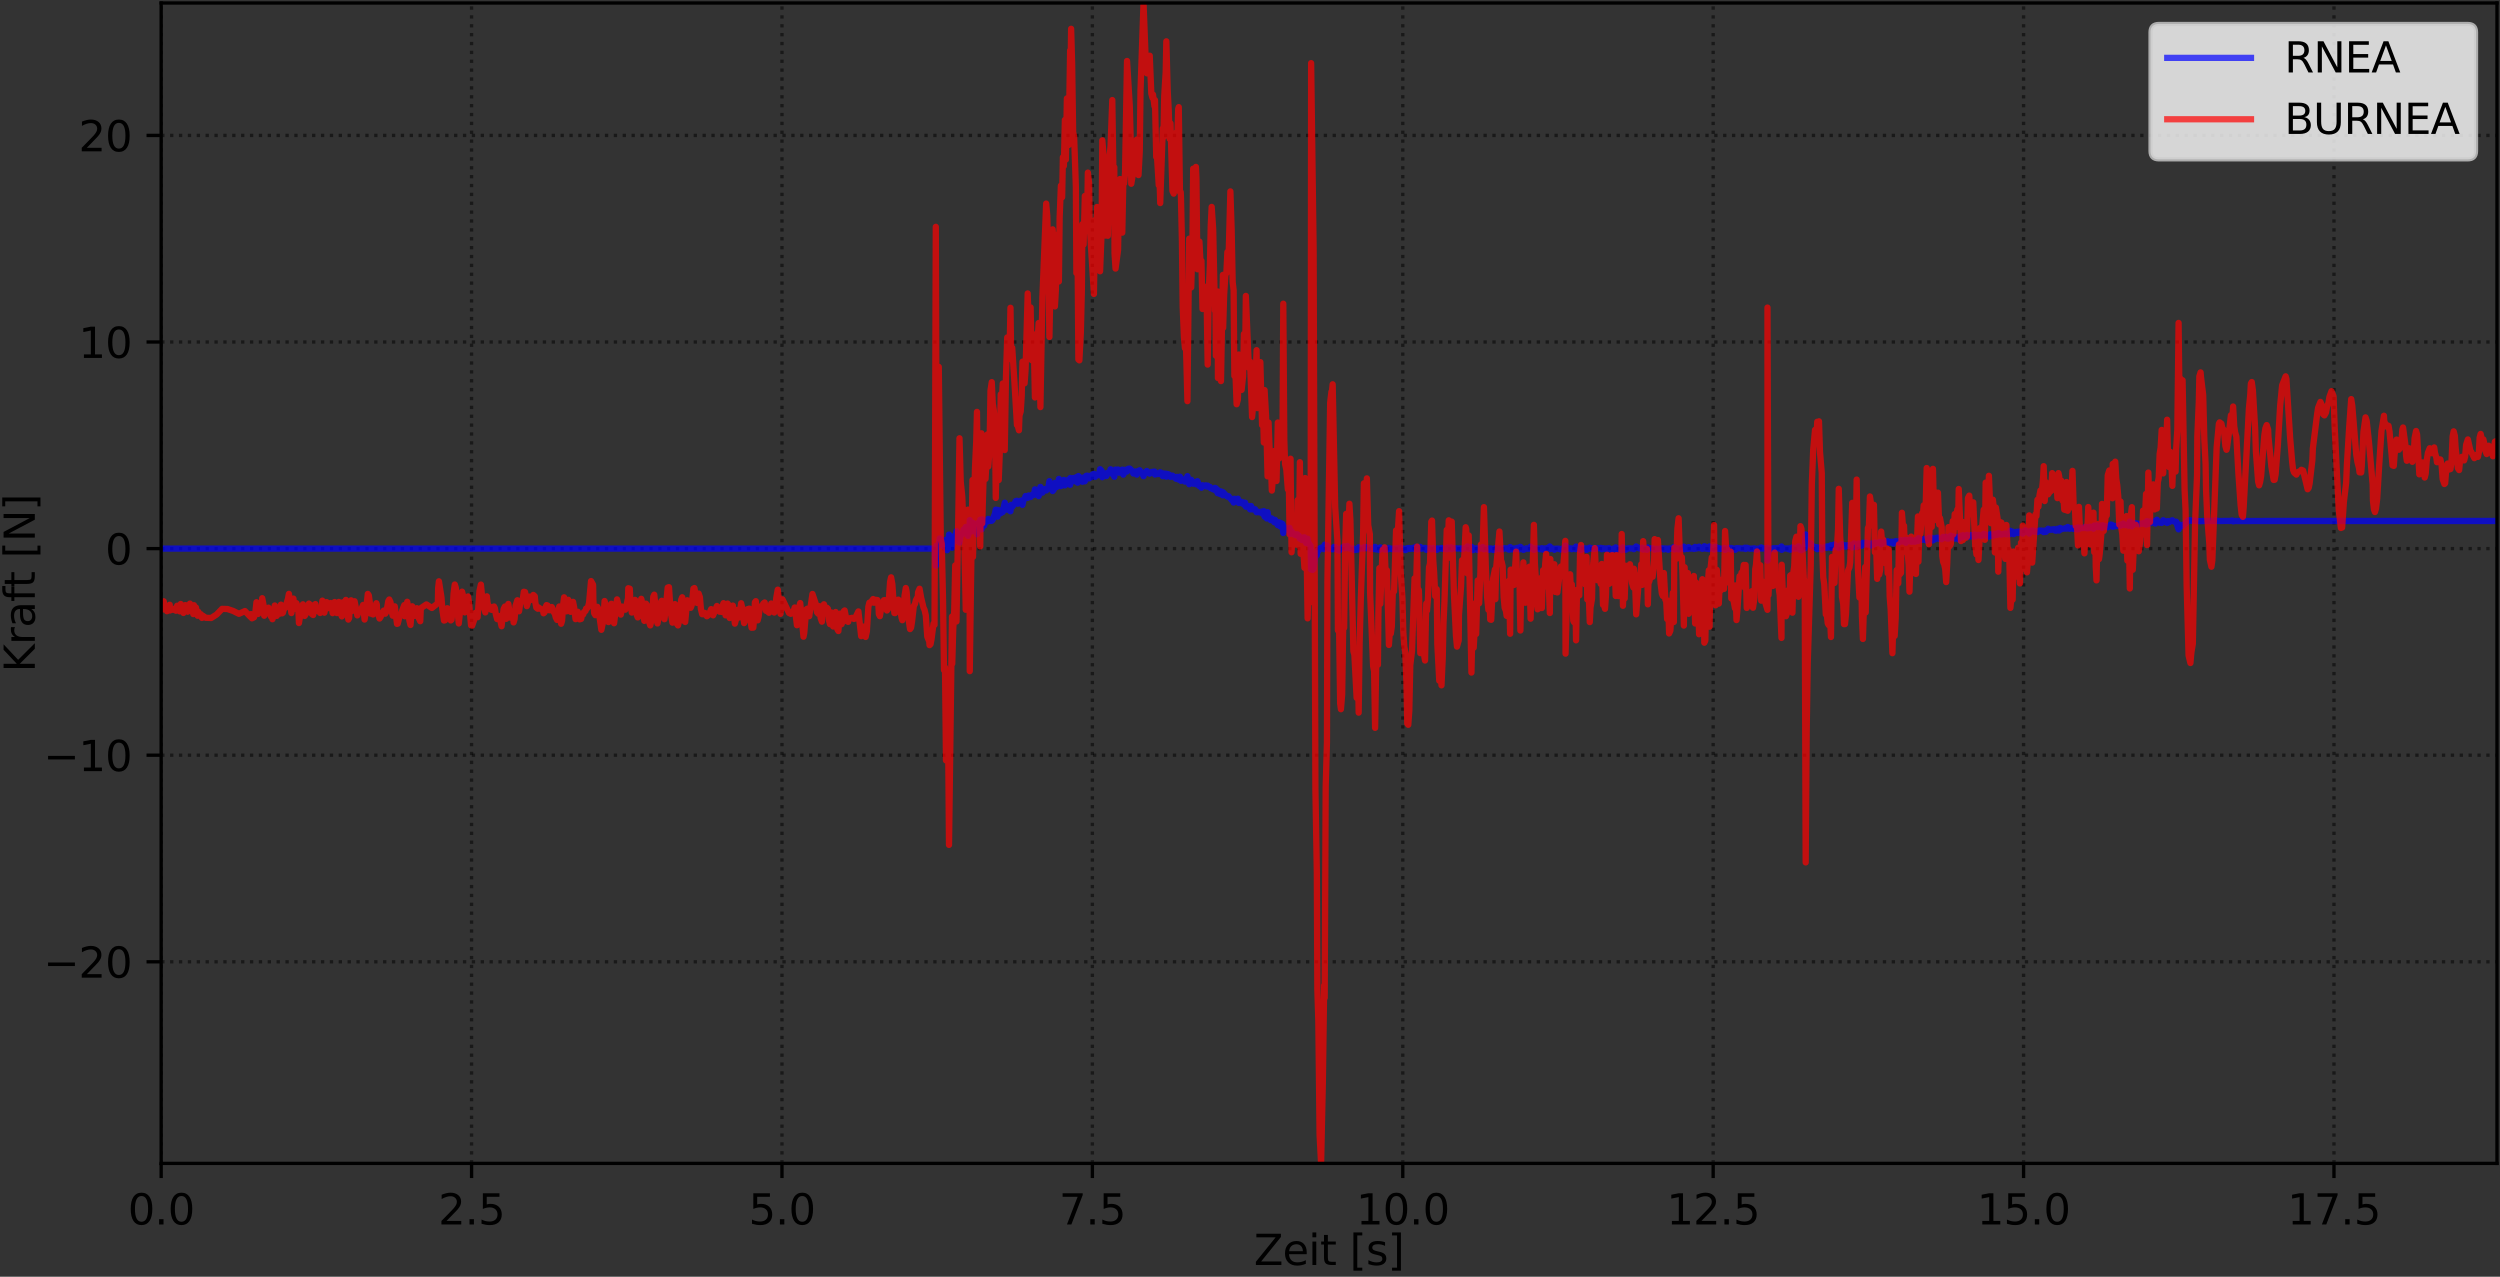 <?xml version="1.0" encoding="utf-8" standalone="no"?>
<!DOCTYPE svg PUBLIC "-//W3C//DTD SVG 1.1//EN"
  "http://www.w3.org/Graphics/SVG/1.1/DTD/svg11.dtd">
<svg xmlns:xlink="http://www.w3.org/1999/xlink" width="597.223pt" height="304.996pt" viewBox="0 0 597.223 304.996" xmlns="http://www.w3.org/2000/svg" version="1.1">
 <rect x="0" y="0" width="597.223" height="304.996" fill="#333333" stroke="none"/>
 <defs>
  <style type="text/css">*{stroke-linejoin: round; stroke-linecap: butt}</style>
 </defs>
 <g id="figure_1">
  <g id="patch_1">
   <path d="M 0 304.996 
L 597.223 304.996 
L 597.223 0 
L 0 0 
L 0 304.996 
z
" style="fill: none"/>
  </g>
  <g id="axes_1">
   <g id="patch_2">
    <path d="M 38.503 277.92 
L 596.503 277.92 
L 596.503 0.72 
L 38.503 0.72 
L 38.503 277.92 
z
" style="fill: none"/>
   </g>
   <g id="matplotlib.axis_1">
    <g id="xtick_1">
     <g id="line2d_1">
      <path d="M 38.503 277.92 
L 38.503 0.72 
" clip-path="url(#p21ac2ed3da)" style="fill: none; stroke-dasharray: 0.8,1.32; stroke-dashoffset: 0; stroke: #000000; stroke-opacity: 0.5; stroke-width: 0.8"/>
     </g>
     <g id="line2d_2">
      <defs>
       <path id="me19a4f6813" d="M 0 0 
L 0 3.5 
" style="stroke: #000000; stroke-width: 0.8"/>
      </defs>
      <g>
       <use xlink:href="#me19a4f6813" x="38.503" y="277.92" style="stroke: #000000; stroke-width: 0.8"/>
      </g>
     </g>
     <g id="text_1">
      <!-- 0.0 -->
      <g transform="translate(30.551 292.518) scale(0.1 -0.1)">
       <defs>
        <path id="DejaVuSans-30" d="M 2034 4250 
Q 1547 4250 1301 3770 
Q 1056 3291 1056 2328 
Q 1056 1369 1301 889 
Q 1547 409 2034 409 
Q 2525 409 2770 889 
Q 3016 1369 3016 2328 
Q 3016 3291 2770 3770 
Q 2525 4250 2034 4250 
z
M 2034 4750 
Q 2819 4750 3233 4129 
Q 3647 3509 3647 2328 
Q 3647 1150 3233 529 
Q 2819 -91 2034 -91 
Q 1250 -91 836 529 
Q 422 1150 422 2328 
Q 422 3509 836 4129 
Q 1250 4750 2034 4750 
z
" transform="scale(0.016)"/>
        <path id="DejaVuSans-2e" d="M 684 794 
L 1344 794 
L 1344 0 
L 684 0 
L 684 794 
z
" transform="scale(0.016)"/>
       </defs>
       <use xlink:href="#DejaVuSans-30"/>
       <use xlink:href="#DejaVuSans-2e" x="63.623"/>
       <use xlink:href="#DejaVuSans-30" x="95.41"/>
      </g>
     </g>
    </g>
    <g id="xtick_2">
     <g id="line2d_3">
      <path d="M 112.654 277.92 
L 112.654 0.72 
" clip-path="url(#p21ac2ed3da)" style="fill: none; stroke-dasharray: 0.8,1.32; stroke-dashoffset: 0; stroke: #000000; stroke-opacity: 0.5; stroke-width: 0.8"/>
     </g>
     <g id="line2d_4">
      <g>
       <use xlink:href="#me19a4f6813" x="112.654" y="277.92" style="stroke: #000000; stroke-width: 0.8"/>
      </g>
     </g>
     <g id="text_2">
      <!-- 2.5 -->
      <g transform="translate(104.703 292.518) scale(0.1 -0.1)">
       <defs>
        <path id="DejaVuSans-32" d="M 1228 531 
L 3431 531 
L 3431 0 
L 469 0 
L 469 531 
Q 828 903 1448 1529 
Q 2069 2156 2228 2338 
Q 2531 2678 2651 2914 
Q 2772 3150 2772 3378 
Q 2772 3750 2511 3984 
Q 2250 4219 1831 4219 
Q 1534 4219 1204 4116 
Q 875 4013 500 3803 
L 500 4441 
Q 881 4594 1212 4672 
Q 1544 4750 1819 4750 
Q 2544 4750 2975 4387 
Q 3406 4025 3406 3419 
Q 3406 3131 3298 2873 
Q 3191 2616 2906 2266 
Q 2828 2175 2409 1742 
Q 1991 1309 1228 531 
z
" transform="scale(0.016)"/>
        <path id="DejaVuSans-35" d="M 691 4666 
L 3169 4666 
L 3169 4134 
L 1269 4134 
L 1269 2991 
Q 1406 3038 1543 3061 
Q 1681 3084 1819 3084 
Q 2600 3084 3056 2656 
Q 3513 2228 3513 1497 
Q 3513 744 3044 326 
Q 2575 -91 1722 -91 
Q 1428 -91 1123 -41 
Q 819 9 494 109 
L 494 744 
Q 775 591 1075 516 
Q 1375 441 1709 441 
Q 2250 441 2565 725 
Q 2881 1009 2881 1497 
Q 2881 1984 2565 2268 
Q 2250 2553 1709 2553 
Q 1456 2553 1204 2497 
Q 953 2441 691 2322 
L 691 4666 
z
" transform="scale(0.016)"/>
       </defs>
       <use xlink:href="#DejaVuSans-32"/>
       <use xlink:href="#DejaVuSans-2e" x="63.623"/>
       <use xlink:href="#DejaVuSans-35" x="95.41"/>
      </g>
     </g>
    </g>
    <g id="xtick_3">
     <g id="line2d_5">
      <path d="M 186.805 277.92 
L 186.805 0.72 
" clip-path="url(#p21ac2ed3da)" style="fill: none; stroke-dasharray: 0.8,1.32; stroke-dashoffset: 0; stroke: #000000; stroke-opacity: 0.5; stroke-width: 0.8"/>
     </g>
     <g id="line2d_6">
      <g>
       <use xlink:href="#me19a4f6813" x="186.805" y="277.92" style="stroke: #000000; stroke-width: 0.8"/>
      </g>
     </g>
     <g id="text_3">
      <!-- 5.0 -->
      <g transform="translate(178.854 292.518) scale(0.1 -0.1)">
       <use xlink:href="#DejaVuSans-35"/>
       <use xlink:href="#DejaVuSans-2e" x="63.623"/>
       <use xlink:href="#DejaVuSans-30" x="95.41"/>
      </g>
     </g>
    </g>
    <g id="xtick_4">
     <g id="line2d_7">
      <path d="M 260.957 277.92 
L 260.957 0.72 
" clip-path="url(#p21ac2ed3da)" style="fill: none; stroke-dasharray: 0.8,1.32; stroke-dashoffset: 0; stroke: #000000; stroke-opacity: 0.5; stroke-width: 0.8"/>
     </g>
     <g id="line2d_8">
      <g>
       <use xlink:href="#me19a4f6813" x="260.957" y="277.92" style="stroke: #000000; stroke-width: 0.8"/>
      </g>
     </g>
     <g id="text_4">
      <!-- 7.5 -->
      <g transform="translate(253.005 292.518) scale(0.1 -0.1)">
       <defs>
        <path id="DejaVuSans-37" d="M 525 4666 
L 3525 4666 
L 3525 4397 
L 1831 0 
L 1172 0 
L 2766 4134 
L 525 4134 
L 525 4666 
z
" transform="scale(0.016)"/>
       </defs>
       <use xlink:href="#DejaVuSans-37"/>
       <use xlink:href="#DejaVuSans-2e" x="63.623"/>
       <use xlink:href="#DejaVuSans-35" x="95.41"/>
      </g>
     </g>
    </g>
    <g id="xtick_5">
     <g id="line2d_9">
      <path d="M 335.108 277.92 
L 335.108 0.72 
" clip-path="url(#p21ac2ed3da)" style="fill: none; stroke-dasharray: 0.8,1.32; stroke-dashoffset: 0; stroke: #000000; stroke-opacity: 0.5; stroke-width: 0.8"/>
     </g>
     <g id="line2d_10">
      <g>
       <use xlink:href="#me19a4f6813" x="335.108" y="277.92" style="stroke: #000000; stroke-width: 0.8"/>
      </g>
     </g>
     <g id="text_5">
      <!-- 10.0 -->
      <g transform="translate(323.975 292.518) scale(0.1 -0.1)">
       <defs>
        <path id="DejaVuSans-31" d="M 794 531 
L 1825 531 
L 1825 4091 
L 703 3866 
L 703 4441 
L 1819 4666 
L 2450 4666 
L 2450 531 
L 3481 531 
L 3481 0 
L 794 0 
L 794 531 
z
" transform="scale(0.016)"/>
       </defs>
       <use xlink:href="#DejaVuSans-31"/>
       <use xlink:href="#DejaVuSans-30" x="63.623"/>
       <use xlink:href="#DejaVuSans-2e" x="127.246"/>
       <use xlink:href="#DejaVuSans-30" x="159.033"/>
      </g>
     </g>
    </g>
    <g id="xtick_6">
     <g id="line2d_11">
      <path d="M 409.259 277.92 
L 409.259 0.72 
" clip-path="url(#p21ac2ed3da)" style="fill: none; stroke-dasharray: 0.8,1.32; stroke-dashoffset: 0; stroke: #000000; stroke-opacity: 0.5; stroke-width: 0.8"/>
     </g>
     <g id="line2d_12">
      <g>
       <use xlink:href="#me19a4f6813" x="409.259" y="277.92" style="stroke: #000000; stroke-width: 0.8"/>
      </g>
     </g>
     <g id="text_6">
      <!-- 12.5 -->
      <g transform="translate(398.127 292.518) scale(0.1 -0.1)">
       <use xlink:href="#DejaVuSans-31"/>
       <use xlink:href="#DejaVuSans-32" x="63.623"/>
       <use xlink:href="#DejaVuSans-2e" x="127.246"/>
       <use xlink:href="#DejaVuSans-35" x="159.033"/>
      </g>
     </g>
    </g>
    <g id="xtick_7">
     <g id="line2d_13">
      <path d="M 483.411 277.92 
L 483.411 0.72 
" clip-path="url(#p21ac2ed3da)" style="fill: none; stroke-dasharray: 0.8,1.32; stroke-dashoffset: 0; stroke: #000000; stroke-opacity: 0.5; stroke-width: 0.8"/>
     </g>
     <g id="line2d_14">
      <g>
       <use xlink:href="#me19a4f6813" x="483.411" y="277.92" style="stroke: #000000; stroke-width: 0.8"/>
      </g>
     </g>
     <g id="text_7">
      <!-- 15.0 -->
      <g transform="translate(472.278 292.518) scale(0.1 -0.1)">
       <use xlink:href="#DejaVuSans-31"/>
       <use xlink:href="#DejaVuSans-35" x="63.623"/>
       <use xlink:href="#DejaVuSans-2e" x="127.246"/>
       <use xlink:href="#DejaVuSans-30" x="159.033"/>
      </g>
     </g>
    </g>
    <g id="xtick_8">
     <g id="line2d_15">
      <path d="M 557.562 277.92 
L 557.562 0.72 
" clip-path="url(#p21ac2ed3da)" style="fill: none; stroke-dasharray: 0.8,1.32; stroke-dashoffset: 0; stroke: #000000; stroke-opacity: 0.5; stroke-width: 0.8"/>
     </g>
     <g id="line2d_16">
      <g>
       <use xlink:href="#me19a4f6813" x="557.562" y="277.92" style="stroke: #000000; stroke-width: 0.8"/>
      </g>
     </g>
     <g id="text_8">
      <!-- 17.5 -->
      <g transform="translate(546.429 292.518) scale(0.1 -0.1)">
       <use xlink:href="#DejaVuSans-31"/>
       <use xlink:href="#DejaVuSans-37" x="63.623"/>
       <use xlink:href="#DejaVuSans-2e" x="127.246"/>
       <use xlink:href="#DejaVuSans-35" x="159.033"/>
      </g>
     </g>
    </g>
    <g id="text_9">
     <!-- Zeit [s] -->
     <g transform="translate(299.557 302.197) scale(0.1 -0.1)">
      <defs>
       <path id="DejaVuSans-5a" d="M 359 4666 
L 4025 4666 
L 4025 4184 
L 1075 531 
L 4097 531 
L 4097 0 
L 288 0 
L 288 481 
L 3238 4134 
L 359 4134 
L 359 4666 
z
" transform="scale(0.016)"/>
       <path id="DejaVuSans-65" d="M 3597 1894 
L 3597 1613 
L 953 1613 
Q 991 1019 1311 708 
Q 1631 397 2203 397 
Q 2534 397 2845 478 
Q 3156 559 3463 722 
L 3463 178 
Q 3153 47 2828 -22 
Q 2503 -91 2169 -91 
Q 1331 -91 842 396 
Q 353 884 353 1716 
Q 353 2575 817 3079 
Q 1281 3584 2069 3584 
Q 2775 3584 3186 3129 
Q 3597 2675 3597 1894 
z
M 3022 2063 
Q 3016 2534 2758 2815 
Q 2500 3097 2075 3097 
Q 1594 3097 1305 2825 
Q 1016 2553 972 2059 
L 3022 2063 
z
" transform="scale(0.016)"/>
       <path id="DejaVuSans-69" d="M 603 3500 
L 1178 3500 
L 1178 0 
L 603 0 
L 603 3500 
z
M 603 4863 
L 1178 4863 
L 1178 4134 
L 603 4134 
L 603 4863 
z
" transform="scale(0.016)"/>
       <path id="DejaVuSans-74" d="M 1172 4494 
L 1172 3500 
L 2356 3500 
L 2356 3053 
L 1172 3053 
L 1172 1153 
Q 1172 725 1289 603 
Q 1406 481 1766 481 
L 2356 481 
L 2356 0 
L 1766 0 
Q 1100 0 847 248 
Q 594 497 594 1153 
L 594 3053 
L 172 3053 
L 172 3500 
L 594 3500 
L 594 4494 
L 1172 4494 
z
" transform="scale(0.016)"/>
       <path id="DejaVuSans-20" transform="scale(0.016)"/>
       <path id="DejaVuSans-5b" d="M 550 4863 
L 1875 4863 
L 1875 4416 
L 1125 4416 
L 1125 -397 
L 1875 -397 
L 1875 -844 
L 550 -844 
L 550 4863 
z
" transform="scale(0.016)"/>
       <path id="DejaVuSans-73" d="M 2834 3397 
L 2834 2853 
Q 2591 2978 2328 3040 
Q 2066 3103 1784 3103 
Q 1356 3103 1142 2972 
Q 928 2841 928 2578 
Q 928 2378 1081 2264 
Q 1234 2150 1697 2047 
L 1894 2003 
Q 2506 1872 2764 1633 
Q 3022 1394 3022 966 
Q 3022 478 2636 193 
Q 2250 -91 1575 -91 
Q 1294 -91 989 -36 
Q 684 19 347 128 
L 347 722 
Q 666 556 975 473 
Q 1284 391 1588 391 
Q 1994 391 2212 530 
Q 2431 669 2431 922 
Q 2431 1156 2273 1281 
Q 2116 1406 1581 1522 
L 1381 1569 
Q 847 1681 609 1914 
Q 372 2147 372 2553 
Q 372 3047 722 3315 
Q 1072 3584 1716 3584 
Q 2034 3584 2315 3537 
Q 2597 3491 2834 3397 
z
" transform="scale(0.016)"/>
       <path id="DejaVuSans-5d" d="M 1947 4863 
L 1947 -844 
L 622 -844 
L 622 -397 
L 1369 -397 
L 1369 4416 
L 622 4416 
L 622 4863 
L 1947 4863 
z
" transform="scale(0.016)"/>
      </defs>
      <use xlink:href="#DejaVuSans-5a"/>
      <use xlink:href="#DejaVuSans-65" x="68.506"/>
      <use xlink:href="#DejaVuSans-69" x="130.029"/>
      <use xlink:href="#DejaVuSans-74" x="157.812"/>
      <use xlink:href="#DejaVuSans-20" x="197.021"/>
      <use xlink:href="#DejaVuSans-5b" x="228.809"/>
      <use xlink:href="#DejaVuSans-73" x="267.822"/>
      <use xlink:href="#DejaVuSans-5d" x="319.922"/>
     </g>
    </g>
   </g>
   <g id="matplotlib.axis_2">
    <g id="ytick_1">
     <g id="line2d_17">
      <path d="M 38.503 229.762 
L 596.503 229.762 
" clip-path="url(#p21ac2ed3da)" style="fill: none; stroke-dasharray: 0.8,1.32; stroke-dashoffset: 0; stroke: #000000; stroke-opacity: 0.5; stroke-width: 0.8"/>
     </g>
     <g id="line2d_18">
      <defs>
       <path id="ma1916309a7" d="M 0 0 
L -3.5 0 
" style="stroke: #000000; stroke-width: 0.8"/>
      </defs>
      <g>
       <use xlink:href="#ma1916309a7" x="38.503" y="229.762" style="stroke: #000000; stroke-width: 0.8"/>
      </g>
     </g>
     <g id="text_10">
      <!-- −20 -->
      <g transform="translate(10.398 233.562) scale(0.1 -0.1)">
       <defs>
        <path id="DejaVuSans-2212" d="M 678 2272 
L 4684 2272 
L 4684 1741 
L 678 1741 
L 678 2272 
z
" transform="scale(0.016)"/>
       </defs>
       <use xlink:href="#DejaVuSans-2212"/>
       <use xlink:href="#DejaVuSans-32" x="83.789"/>
       <use xlink:href="#DejaVuSans-30" x="147.412"/>
      </g>
     </g>
    </g>
    <g id="ytick_2">
     <g id="line2d_19">
      <path d="M 38.503 180.41 
L 596.503 180.41 
" clip-path="url(#p21ac2ed3da)" style="fill: none; stroke-dasharray: 0.8,1.32; stroke-dashoffset: 0; stroke: #000000; stroke-opacity: 0.5; stroke-width: 0.8"/>
     </g>
     <g id="line2d_20">
      <g>
       <use xlink:href="#ma1916309a7" x="38.503" y="180.41" style="stroke: #000000; stroke-width: 0.8"/>
      </g>
     </g>
     <g id="text_11">
      <!-- −10 -->
      <g transform="translate(10.398 184.209) scale(0.1 -0.1)">
       <use xlink:href="#DejaVuSans-2212"/>
       <use xlink:href="#DejaVuSans-31" x="83.789"/>
       <use xlink:href="#DejaVuSans-30" x="147.412"/>
      </g>
     </g>
    </g>
    <g id="ytick_3">
     <g id="line2d_21">
      <path d="M 38.503 131.058 
L 596.503 131.058 
" clip-path="url(#p21ac2ed3da)" style="fill: none; stroke-dasharray: 0.8,1.32; stroke-dashoffset: 0; stroke: #000000; stroke-opacity: 0.5; stroke-width: 0.8"/>
     </g>
     <g id="line2d_22">
      <g>
       <use xlink:href="#ma1916309a7" x="38.503" y="131.058" style="stroke: #000000; stroke-width: 0.8"/>
      </g>
     </g>
     <g id="text_12">
      <!-- 0 -->
      <g transform="translate(25.14 134.857) scale(0.1 -0.1)">
       <use xlink:href="#DejaVuSans-30"/>
      </g>
     </g>
    </g>
    <g id="ytick_4">
     <g id="line2d_23">
      <path d="M 38.503 81.706 
L 596.503 81.706 
" clip-path="url(#p21ac2ed3da)" style="fill: none; stroke-dasharray: 0.8,1.32; stroke-dashoffset: 0; stroke: #000000; stroke-opacity: 0.5; stroke-width: 0.8"/>
     </g>
     <g id="line2d_24">
      <g>
       <use xlink:href="#ma1916309a7" x="38.503" y="81.706" style="stroke: #000000; stroke-width: 0.8"/>
      </g>
     </g>
     <g id="text_13">
      <!-- 10 -->
      <g transform="translate(18.778 85.505) scale(0.1 -0.1)">
       <use xlink:href="#DejaVuSans-31"/>
       <use xlink:href="#DejaVuSans-30" x="63.623"/>
      </g>
     </g>
    </g>
    <g id="ytick_5">
     <g id="line2d_25">
      <path d="M 38.503 32.354 
L 596.503 32.354 
" clip-path="url(#p21ac2ed3da)" style="fill: none; stroke-dasharray: 0.8,1.32; stroke-dashoffset: 0; stroke: #000000; stroke-opacity: 0.5; stroke-width: 0.8"/>
     </g>
     <g id="line2d_26">
      <g>
       <use xlink:href="#ma1916309a7" x="38.503" y="32.354" style="stroke: #000000; stroke-width: 0.8"/>
      </g>
     </g>
     <g id="text_14">
      <!-- 20 -->
      <g transform="translate(18.778 36.153) scale(0.1 -0.1)">
       <use xlink:href="#DejaVuSans-32"/>
       <use xlink:href="#DejaVuSans-30" x="63.623"/>
      </g>
     </g>
    </g>
    <g id="text_15">
     <!-- Kraft [N] -->
     <g transform="translate(8.318 160.583) rotate(-90) scale(0.1 -0.1)">
      <defs>
       <path id="DejaVuSans-4b" d="M 628 4666 
L 1259 4666 
L 1259 2694 
L 3353 4666 
L 4166 4666 
L 1850 2491 
L 4331 0 
L 3500 0 
L 1259 2247 
L 1259 0 
L 628 0 
L 628 4666 
z
" transform="scale(0.016)"/>
       <path id="DejaVuSans-72" d="M 2631 2963 
Q 2534 3019 2420 3045 
Q 2306 3072 2169 3072 
Q 1681 3072 1420 2755 
Q 1159 2438 1159 1844 
L 1159 0 
L 581 0 
L 581 3500 
L 1159 3500 
L 1159 2956 
Q 1341 3275 1631 3429 
Q 1922 3584 2338 3584 
Q 2397 3584 2469 3576 
Q 2541 3569 2628 3553 
L 2631 2963 
z
" transform="scale(0.016)"/>
       <path id="DejaVuSans-61" d="M 2194 1759 
Q 1497 1759 1228 1600 
Q 959 1441 959 1056 
Q 959 750 1161 570 
Q 1363 391 1709 391 
Q 2188 391 2477 730 
Q 2766 1069 2766 1631 
L 2766 1759 
L 2194 1759 
z
M 3341 1997 
L 3341 0 
L 2766 0 
L 2766 531 
Q 2569 213 2275 61 
Q 1981 -91 1556 -91 
Q 1019 -91 701 211 
Q 384 513 384 1019 
Q 384 1609 779 1909 
Q 1175 2209 1959 2209 
L 2766 2209 
L 2766 2266 
Q 2766 2663 2505 2880 
Q 2244 3097 1772 3097 
Q 1472 3097 1187 3025 
Q 903 2953 641 2809 
L 641 3341 
Q 956 3463 1253 3523 
Q 1550 3584 1831 3584 
Q 2591 3584 2966 3190 
Q 3341 2797 3341 1997 
z
" transform="scale(0.016)"/>
       <path id="DejaVuSans-66" d="M 2375 4863 
L 2375 4384 
L 1825 4384 
Q 1516 4384 1395 4259 
Q 1275 4134 1275 3809 
L 1275 3500 
L 2222 3500 
L 2222 3053 
L 1275 3053 
L 1275 0 
L 697 0 
L 697 3053 
L 147 3053 
L 147 3500 
L 697 3500 
L 697 3744 
Q 697 4328 969 4595 
Q 1241 4863 1831 4863 
L 2375 4863 
z
" transform="scale(0.016)"/>
       <path id="DejaVuSans-4e" d="M 628 4666 
L 1478 4666 
L 3547 763 
L 3547 4666 
L 4159 4666 
L 4159 0 
L 3309 0 
L 1241 3903 
L 1241 0 
L 628 0 
L 628 4666 
z
" transform="scale(0.016)"/>
      </defs>
      <use xlink:href="#DejaVuSans-4b"/>
      <use xlink:href="#DejaVuSans-72" x="65.576"/>
      <use xlink:href="#DejaVuSans-61" x="106.689"/>
      <use xlink:href="#DejaVuSans-66" x="167.969"/>
      <use xlink:href="#DejaVuSans-74" x="201.424"/>
      <use xlink:href="#DejaVuSans-20" x="240.633"/>
      <use xlink:href="#DejaVuSans-5b" x="272.42"/>
      <use xlink:href="#DejaVuSans-4e" x="311.434"/>
      <use xlink:href="#DejaVuSans-5d" x="386.238"/>
     </g>
    </g>
   </g>
   <g id="line2d_27">
    <path d="M 38.503 131.056 
L 132.778 131.057 
L 157.72 131.057 
L 194.621 131.057 
L 223.248 131.056 
L 223.554 135.141 
L 223.732 130.341 
L 224.048 130.54 
L 224.261 129.989 
L 224.498 128.612 
L 224.739 128.771 
L 225.274 130.299 
L 225.514 129.69 
L 225.751 130.799 
L 225.989 128.951 
L 226.227 131.442 
L 226.526 130.246 
L 226.707 127.701 
L 227.004 129.804 
L 227.184 129.449 
L 227.423 130.855 
L 227.479 128.175 
L 227.717 129.22 
L 227.957 129.355 
L 228.194 128.794 
L 228.492 126.872 
L 228.731 127.74 
L 228.973 127.914 
L 229.212 129.616 
L 229.508 127.788 
L 229.999 127.54 
L 230.173 126.52 
L 230.409 126.49 
L 230.706 125.874 
L 230.945 127.181 
L 231.242 128.021 
L 231.63 126.66 
L 231.664 124.253 
L 232.316 126.911 
L 232.435 124.919 
L 232.916 126.052 
L 233.208 126.188 
L 233.388 127.633 
L 233.627 124.922 
L 233.865 126.186 
L 234.164 124.165 
L 234.46 126.466 
L 234.639 124.066 
L 235.116 125.557 
L 235.433 124.393 
L 235.907 124.598 
L 236.084 123.958 
L 236.384 124.389 
L 236.621 124.449 
L 236.92 124.409 
L 237.158 124.163 
L 237.695 122.653 
L 237.875 121.749 
L 238.291 123.427 
L 238.351 121.816 
L 238.589 122.294 
L 238.828 121.919 
L 239.065 122.605 
L 239.305 121.925 
L 239.549 122.317 
L 240.023 120.085 
L 240.317 121.439 
L 240.615 121.757 
L 240.794 120.882 
L 241.152 121.04 
L 241.39 122.14 
L 241.569 120.611 
L 241.807 121.062 
L 242.344 120.366 
L 242.642 119.71 
L 242.94 119.633 
L 243.119 120.338 
L 243.837 119.6 
L 244.254 120.606 
L 244.532 119.344 
L 244.76 119.175 
L 244.999 118.497 
L 245.504 118.93 
L 245.742 118.363 
L 246.203 118.736 
L 246.461 118.27 
L 246.755 118.107 
L 246.994 118.254 
L 247.232 116.902 
L 248.125 118.514 
L 248.543 116.313 
L 248.849 117.603 
L 249.021 117.681 
L 249.219 117.181 
L 249.531 116.842 
L 249.797 116.888 
L 249.917 117.178 
L 250.177 116.843 
L 250.455 116.263 
L 250.693 114.946 
L 250.99 116.724 
L 251.171 116.509 
L 251.467 117.308 
L 251.706 117.022 
L 252.004 115.37 
L 252.244 115.438 
L 252.426 116.34 
L 252.661 115.729 
L 252.958 114.415 
L 253.137 115.703 
L 253.437 116.115 
L 253.733 115.09 
L 253.913 115.11 
L 254.151 114.651 
L 254.39 115.954 
L 254.63 114.841 
L 254.866 115.341 
L 255.283 114.562 
L 255.641 115.816 
L 255.702 114.191 
L 255.879 115.152 
L 256.118 114.797 
L 256.357 114.207 
L 256.597 114.964 
L 257.014 114.807 
L 257.135 113.978 
L 257.431 115.307 
L 257.611 113.727 
L 257.848 113.922 
L 258.205 114.363 
L 258.445 114.202 
L 258.577 115.085 
L 258.86 114.08 
L 259.158 114.984 
L 259.488 113.664 
L 259.73 113.627 
L 259.876 114.232 
L 260.173 114.287 
L 260.294 113.704 
L 260.591 114.034 
L 260.949 113.391 
L 261.323 113.202 
L 261.603 113.902 
L 261.976 113.392 
L 262.087 113.571 
L 262.556 113.215 
L 262.794 112.087 
L 263.152 112.469 
L 263.331 114.003 
L 263.748 113.267 
L 263.867 113.579 
L 264.105 113.079 
L 264.286 113.715 
L 264.643 112.941 
L 265.059 112.794 
L 265.3 112.1 
L 265.715 113.227 
L 265.956 112.731 
L 266.192 113.899 
L 266.252 112.401 
L 266.49 112.17 
L 266.788 112.478 
L 267.094 112.169 
L 267.325 112.926 
L 267.564 112.692 
L 267.76 112.837 
L 268.1 112.19 
L 268.338 113.391 
L 268.533 113.033 
L 268.757 112.228 
L 269.017 112.665 
L 269.234 112.639 
L 269.531 111.976 
L 269.887 111.941 
L 270.662 112.685 
L 270.723 113.111 
L 270.96 112.982 
L 271.319 112.618 
L 271.562 113.382 
L 271.736 112.738 
L 271.975 112.464 
L 272.274 112.345 
L 272.455 112.789 
L 272.689 112.801 
L 272.928 113.071 
L 273.175 113.758 
L 273.464 112.953 
L 273.643 112.871 
L 273.969 112.512 
L 274.219 112.923 
L 274.658 113.151 
L 275.038 112.774 
L 275.792 112.647 
L 275.913 113.364 
L 276.208 113 
L 276.394 113.256 
L 277.049 113.19 
L 277.162 112.808 
L 277.779 113.767 
L 277.939 113.09 
L 278.121 113.3 
L 278.476 113.142 
L 278.624 113.878 
L 278.956 113.233 
L 279.431 113.474 
L 279.612 113.931 
L 280.087 113.62 
L 280.98 114.391 
L 281.16 113.913 
L 281.594 114.581 
L 281.874 113.869 
L 282.114 114.866 
L 282.351 114.536 
L 282.534 114.491 
L 283.068 115.05 
L 283.306 114.826 
L 283.664 113.747 
L 284.089 115.673 
L 284.563 114.627 
L 284.856 115.054 
L 285.035 115.561 
L 285.276 115.183 
L 285.69 115.455 
L 285.811 115.708 
L 286.049 114.943 
L 286.527 116.135 
L 286.769 116.049 
L 287.007 116.517 
L 287.262 115.922 
L 287.484 116.135 
L 287.901 116.105 
L 288.025 115.935 
L 288.259 116.241 
L 288.498 116.003 
L 288.736 116.319 
L 289.035 116.312 
L 289.241 116.647 
L 289.455 116.691 
L 289.811 116.897 
L 290.228 116.547 
L 290.348 117.143 
L 290.466 116.655 
L 290.883 117.82 
L 290.949 117.09 
L 291.225 117.41 
L 291.496 118.043 
L 291.68 117.391 
L 292.135 118.327 
L 292.195 117.606 
L 292.731 118.189 
L 293.208 118.641 
L 293.505 118.538 
L 293.689 118.85 
L 293.924 119.012 
L 294.221 119.44 
L 294.467 119.258 
L 294.699 120.053 
L 294.878 119.145 
L 295.174 119.66 
L 295.717 119.135 
L 295.948 120.161 
L 296.194 119.985 
L 296.426 120.166 
L 296.608 119.882 
L 297.152 120.534 
L 297.439 120.079 
L 297.62 121.056 
L 297.93 120.806 
L 298.095 120.9 
L 298.335 120.896 
L 298.633 121.687 
L 298.87 120.892 
L 299.108 121.689 
L 299.827 121.653 
L 300.183 122.374 
L 300.362 122.195 
L 300.854 122.403 
L 301.494 122.193 
L 301.613 122.716 
L 301.911 122.102 
L 302.091 123.426 
L 302.448 122.981 
L 302.626 123.859 
L 302.807 122.35 
L 303.044 123.823 
L 303.341 123.69 
L 303.545 124.243 
L 303.826 123.857 
L 304.416 124.758 
L 304.596 124.198 
L 305.252 125.458 
L 305.311 125.258 
L 305.549 124.765 
L 305.846 125.762 
L 306.029 124.974 
L 306.385 125.175 
L 306.562 127.338 
L 306.802 126.205 
L 306.996 126.25 
L 307.282 126.055 
L 307.9 126.691 
L 308.068 126.095 
L 308.299 127.526 
L 308.538 126.932 
L 308.839 127.468 
L 309.314 127.791 
L 309.455 127.628 
L 309.93 127.649 
L 310.002 128.042 
L 310.289 128.001 
L 310.527 128.689 
L 310.708 128.457 
L 311.064 129.033 
L 311.243 128.447 
L 311.612 128.357 
L 312.018 129.726 
L 312.375 128.69 
L 312.502 129.488 
L 313.09 130.425 
L 313.213 136.046 
L 313.568 136.142 
L 313.805 135.877 
L 314.236 132.626 
L 314.58 132.631 
L 314.702 131.608 
L 314.939 131.61 
L 315.238 131.03 
L 315.683 130.808 
L 316.017 131.067 
L 316.334 131.17 
L 316.452 130.113 
L 316.695 130.966 
L 316.996 130.293 
L 317.11 130.995 
L 317.411 130.772 
L 317.763 131.162 
L 318.18 131.061 
L 318.359 131.241 
L 318.719 130.633 
L 318.959 130.666 
L 319.498 131.363 
L 319.615 131.066 
L 319.91 131.538 
L 320.148 131.101 
L 320.625 130.851 
L 320.865 131.028 
L 321.102 130.504 
L 321.34 130.882 
L 321.584 130.956 
L 321.878 130.414 
L 322.357 130.993 
L 322.592 131.073 
L 323.07 131.04 
L 323.31 131.04 
L 323.549 131.411 
L 324.504 131.244 
L 324.57 130.729 
L 324.802 131.033 
L 325.454 130.981 
L 325.633 130.857 
L 325.812 131.056 
L 326.051 130.624 
L 326.295 130.713 
L 326.531 130.967 
L 326.852 130.797 
L 327.242 131.103 
L 327.302 130.946 
L 327.541 131.052 
L 327.779 131.022 
L 328.257 131.173 
L 328.495 130.631 
L 328.794 131.282 
L 329.172 131.009 
L 329.275 131.212 
L 329.508 131.402 
L 329.745 130.756 
L 330.282 131.024 
L 330.581 131.019 
L 330.761 131.251 
L 331.057 131.069 
L 331.312 131.318 
L 331.798 130.897 
L 332.019 131.12 
L 332.488 131.067 
L 332.725 131.239 
L 333.024 131.017 
L 333.503 131.217 
L 333.741 130.946 
L 334.226 131.259 
L 334.581 130.813 
L 335.023 131.071 
L 335.231 131.055 
L 335.71 131.421 
L 335.972 131.302 
L 336.185 130.945 
L 336.663 130.918 
L 336.901 131.142 
L 337.437 130.895 
L 337.736 131.122 
L 337.917 131.027 
L 338.161 130.635 
L 338.545 131.252 
L 338.658 130.937 
L 338.991 131.088 
L 339.291 130.635 
L 339.41 131.096 
L 340.422 130.882 
L 340.72 131.341 
L 340.898 131.101 
L 341.137 131.002 
L 341.375 131.079 
L 341.615 130.913 
L 341.917 131.213 
L 342.092 131.225 
L 342.39 130.905 
L 343.224 131.36 
L 343.364 131.027 
L 344.237 131.06 
L 344.355 130.906 
L 344.835 131.154 
L 345.073 131.066 
L 345.61 131.22 
L 345.793 130.806 
L 346.085 131.098 
L 346.387 131.096 
L 346.623 130.751 
L 346.801 131.206 
L 347.047 131 
L 347.337 130.918 
L 348.052 131.033 
L 349.026 131.018 
L 349.25 131.219 
L 349.603 131.015 
L 350.265 130.942 
L 350.557 130.522 
L 350.855 131.138 
L 351.332 130.946 
L 351.51 130.613 
L 351.868 131.427 
L 352.048 130.972 
L 352.345 131.152 
L 352.643 130.98 
L 353.002 131.386 
L 353.358 130.951 
L 353.777 130.998 
L 354.192 130.688 
L 354.49 131.231 
L 354.729 131.023 
L 354.967 131.066 
L 355.563 131.026 
L 355.691 131.351 
L 355.993 131.028 
L 356.23 131.025 
L 356.696 131.378 
L 357.115 131.345 
L 357.232 130.928 
L 357.414 131.05 
L 357.768 130.999 
L 358.2 131.167 
L 358.62 131.027 
L 358.727 131.203 
L 358.965 131.222 
L 359.203 130.978 
L 359.919 130.996 
L 360.465 131.31 
L 360.755 130.686 
L 360.876 131.26 
L 361.129 131.064 
L 361.416 131.23 
L 361.662 131.015 
L 362.186 131.098 
L 362.424 130.879 
L 362.95 131.241 
L 363.204 130.626 
L 363.423 131.052 
L 363.622 130.975 
L 363.916 131.361 
L 364.631 130.987 
L 364.929 131.086 
L 365.108 131.02 
L 365.346 131.082 
L 365.644 130.578 
L 365.942 130.999 
L 366.121 130.962 
L 366.43 131.352 
L 366.662 131.026 
L 367.613 131.027 
L 367.848 131.202 
L 368.165 131.223 
L 368.328 130.949 
L 368.63 131.317 
L 368.926 131.025 
L 369.345 131.049 
L 369.529 130.931 
L 369.822 130.948 
L 370.24 130.548 
L 370.361 131.148 
L 370.778 130.983 
L 371.015 131.056 
L 371.312 131.339 
L 371.555 131.083 
L 372.326 131.062 
L 372.862 131.281 
L 373.397 130.98 
L 373.934 131.373 
L 373.993 130.331 
L 374.356 130.97 
L 374.712 131.066 
L 375.246 130.993 
L 375.487 131.204 
L 375.841 130.998 
L 376.021 131.024 
L 376.325 131.189 
L 376.501 130.565 
L 376.736 130.973 
L 377.275 130.994 
L 377.454 131.42 
L 377.691 131.372 
L 377.971 130.961 
L 378.706 131.018 
L 379.003 131.368 
L 379.183 131.019 
L 379.542 131.095 
L 379.779 130.82 
L 379.958 130.931 
L 380.315 130.978 
L 380.435 131.152 
L 382.401 130.882 
L 382.641 131.205 
L 382.938 130.951 
L 383.117 131.084 
L 383.653 131.025 
L 383.891 131.291 
L 384.13 130.994 
L 384.368 130.941 
L 385.142 131.361 
L 385.442 131.042 
L 385.738 130.998 
L 385.982 130.767 
L 386.155 131.305 
L 386.633 131.048 
L 387.288 131.02 
L 387.408 131.429 
L 387.704 130.755 
L 387.884 131.055 
L 388.122 131.042 
L 388.361 131.342 
L 388.837 131.018 
L 389.079 130.97 
L 389.673 131.023 
L 389.852 131.026 
L 390.209 131.026 
L 390.327 131.193 
L 390.866 130.546 
L 391.578 131.012 
L 392.061 131.056 
L 392.294 130.847 
L 392.534 131.299 
L 393.014 130.992 
L 393.428 131.342 
L 393.651 130.78 
L 393.786 130.978 
L 394.798 130.968 
L 395.157 131.108 
L 395.276 131.3 
L 395.817 131.089 
L 396.051 131.197 
L 396.709 130.99 
L 397.243 130.996 
L 397.481 131.259 
L 397.839 131.019 
L 398.017 131.122 
L 398.256 131.056 
L 398.494 131.339 
L 398.733 131.021 
L 399.032 130.999 
L 399.629 131.116 
L 399.867 130.664 
L 399.986 131.261 
L 400.465 130.947 
L 400.71 131.178 
L 401 131.258 
L 401.241 130.977 
L 401.477 130.941 
L 401.776 131.065 
L 401.955 130.988 
L 402.254 130.579 
L 402.431 131.218 
L 402.67 131.001 
L 403.206 131.123 
L 403.398 130.703 
L 403.634 131.009 
L 403.923 131.081 
L 404.403 130.957 
L 404.641 131.142 
L 404.948 130.641 
L 405.176 131.051 
L 405.653 130.919 
L 405.894 130.585 
L 406.133 130.986 
L 406.427 130.975 
L 406.667 131.111 
L 406.963 131.053 
L 407.144 130.501 
L 407.381 130.576 
L 407.62 131.084 
L 407.861 131.042 
L 408.218 131.175 
L 408.398 130.518 
L 408.637 131.02 
L 409.235 130.957 
L 409.471 131.256 
L 409.59 130.645 
L 409.829 130.599 
L 410.126 131.082 
L 410.426 131.058 
L 410.606 130.924 
L 410.844 131.154 
L 411.32 131.073 
L 411.62 131.061 
L 411.857 130.907 
L 412.096 131.379 
L 412.585 131.083 
L 413.062 130.874 
L 413.457 131.272 
L 413.585 130.905 
L 414.115 131.077 
L 414.473 131.063 
L 414.534 131.345 
L 414.83 130.952 
L 416.564 131.037 
L 416.805 130.842 
L 417.002 131.153 
L 417.277 130.844 
L 418.054 131.09 
L 419.127 131 
L 419.305 131.254 
L 419.724 131.3 
L 419.963 131.049 
L 420.502 131.06 
L 420.738 130.768 
L 420.975 131.043 
L 422.226 130.897 
L 422.234 133.932 
L 422.469 130.982 
L 422.825 131.321 
L 423.005 131.204 
L 423.252 131.19 
L 423.484 130.987 
L 423.841 130.979 
L 423.961 131.226 
L 424.145 130.991 
L 424.437 130.927 
L 424.676 131.027 
L 425.155 130.934 
L 425.575 130.545 
L 425.629 131.349 
L 425.988 131.044 
L 426.407 131.025 
L 427.065 131.032 
L 427.19 131.188 
L 427.445 130.99 
L 427.659 131.32 
L 427.906 131.279 
L 427.958 130.918 
L 428.197 130.771 
L 428.436 131.029 
L 428.619 130.926 
L 428.856 131.043 
L 429.151 131.031 
L 429.628 130.505 
L 430.105 131.412 
L 430.344 131.445 
L 430.904 131.019 
L 431.122 131.002 
L 431.358 127.658 
L 431.598 129.209 
L 432.096 129.807 
L 432.328 130.087 
L 432.562 129.789 
L 432.821 130.364 
L 433.157 130.502 
L 433.464 130.889 
L 433.878 130.695 
L 434.122 131.198 
L 434.415 130.937 
L 434.535 131.072 
L 434.776 130.731 
L 435.199 131.284 
L 435.318 130.969 
L 436.164 130.594 
L 436.324 130.906 
L 436.627 130.506 
L 436.862 130.596 
L 437.1 130.829 
L 437.401 130.25 
L 437.64 130.903 
L 437.948 130.211 
L 438.091 130.292 
L 438.242 130.063 
L 438.508 130.483 
L 438.779 130.448 
L 439.094 130.535 
L 439.259 130.944 
L 439.609 130.356 
L 439.814 130.6 
L 440.028 130.013 
L 440.505 130.562 
L 440.744 130.261 
L 440.986 130.58 
L 441.36 130.488 
L 441.461 130.23 
L 441.818 130.343 
L 441.997 130.15 
L 442.262 130.337 
L 442.476 130.777 
L 442.882 129.813 
L 443.12 130.081 
L 443.307 130.029 
L 443.537 130.685 
L 444.016 129.817 
L 444.671 130.392 
L 444.793 130.007 
L 445.03 129.668 
L 445.211 129.867 
L 445.566 130.073 
L 445.692 129.589 
L 446.223 130.116 
L 446.461 129.795 
L 446.939 130.318 
L 447.182 129.827 
L 447.417 130.082 
L 447.656 130.079 
L 447.905 129.605 
L 448.138 129.745 
L 448.625 129.705 
L 449.153 129.47 
L 449.392 130.02 
L 449.896 129.616 
L 450.167 129.611 
L 450.464 129.348 
L 450.762 129.618 
L 450.942 129.292 
L 451.181 129.715 
L 451.839 129.402 
L 452.077 129.488 
L 452.327 129.846 
L 452.613 129.366 
L 452.865 129.262 
L 453.098 129.554 
L 453.47 129.352 
L 453.633 129.607 
L 453.809 129.174 
L 454.134 129.04 
L 454.345 129.359 
L 454.766 129.346 
L 454.847 129.173 
L 455.072 128.973 
L 455.301 129.673 
L 455.54 129.083 
L 456.387 128.894 
L 456.567 129.423 
L 456.984 129.372 
L 457.045 129.185 
L 457.463 129.421 
L 457.701 128.98 
L 457.762 129.086 
L 458.176 129.245 
L 458.296 128.544 
L 458.536 129.024 
L 459.309 128.915 
L 459.548 128.861 
L 459.793 128.976 
L 459.847 128.755 
L 460.264 129.156 
L 460.801 128.456 
L 460.981 128.785 
L 461.301 128.716 
L 461.461 128.476 
L 461.76 129.111 
L 461.998 128.712 
L 462.24 128.838 
L 462.536 128.492 
L 462.954 128.44 
L 463.253 128.736 
L 463.439 128.686 
L 463.849 128.824 
L 463.996 128.666 
L 464.21 128.244 
L 464.468 128.485 
L 464.684 128.428 
L 464.923 128.223 
L 465.171 128.67 
L 465.47 128.661 
L 466.009 127.963 
L 466.244 128.441 
L 466.663 128.184 
L 466.961 128.675 
L 467.199 128.343 
L 467.744 128.244 
L 467.921 128.852 
L 468.454 127.983 
L 468.761 128.367 
L 468.931 127.855 
L 469.179 128.218 
L 469.893 127.794 
L 470.128 128.197 
L 470.435 128.209 
L 470.683 128.084 
L 470.907 127.801 
L 471.144 128.177 
L 471.39 128.133 
L 471.682 127.696 
L 471.865 128.151 
L 472.162 127.853 
L 472.457 127.873 
L 472.636 127.768 
L 473.173 128.011 
L 473.4 128.037 
L 473.868 127.543 
L 474.17 127.656 
L 474.355 127.92 
L 474.645 127.951 
L 474.95 127.865 
L 475.126 128.196 
L 475.316 127.66 
L 475.602 127.639 
L 475.84 128.087 
L 476.317 127.881 
L 476.556 127.564 
L 476.795 127.822 
L 477.212 127.731 
L 477.362 127.328 
L 477.869 127.602 
L 478.107 127.713 
L 479.035 127.451 
L 479.305 127.666 
L 479.799 127.51 
L 480.019 127.643 
L 480.259 126.805 
L 480.639 127.202 
L 480.797 126.999 
L 481.033 127.61 
L 481.594 127.257 
L 481.817 127.019 
L 482.112 127.33 
L 482.54 126.948 
L 482.796 127.259 
L 483.087 127.065 
L 483.209 127.485 
L 483.799 126.665 
L 484.097 127.102 
L 484.217 126.917 
L 484.515 127.073 
L 484.761 127.466 
L 485.231 126.78 
L 485.769 126.755 
L 486.007 127.036 
L 486.483 126.86 
L 486.722 127.114 
L 486.961 126.807 
L 487.207 126.734 
L 487.44 126.82 
L 487.677 126.736 
L 488.215 127.123 
L 488.455 126.746 
L 488.752 127.053 
L 489.288 126.313 
L 489.54 126.583 
L 489.707 126.494 
L 490.005 126.572 
L 490.243 126.458 
L 490.481 126.518 
L 490.684 126.409 
L 490.9 126.729 
L 491.202 126.788 
L 491.495 126.326 
L 491.913 126.742 
L 492.154 126.125 
L 492.39 126.434 
L 492.885 126.294 
L 493.123 126.29 
L 493.601 126.081 
L 493.661 126.298 
L 493.959 125.888 
L 494.141 126.196 
L 494.381 126.311 
L 494.614 126.296 
L 494.912 126.135 
L 495.392 126.366 
L 495.867 126.171 
L 496.169 126.468 
L 496.407 125.996 
L 496.644 126.384 
L 497.122 126.032 
L 497.327 126.156 
L 497.947 126.127 
L 498.145 125.862 
L 498.385 126.171 
L 498.622 126.214 
L 498.861 125.914 
L 499.1 126.167 
L 499.337 125.817 
L 500.113 126.29 
L 500.293 125.546 
L 500.609 125.897 
L 500.65 125.683 
L 500.829 125.487 
L 501.13 125.935 
L 501.604 125.521 
L 502.085 125.926 
L 502.143 126.126 
L 502.321 125.479 
L 502.759 125.669 
L 503.051 125.683 
L 503.515 125.952 
L 503.873 125.718 
L 504.23 125.306 
L 504.65 125.436 
L 504.708 125.832 
L 506.266 125.474 
L 506.57 125.596 
L 506.747 125.295 
L 506.993 125.381 
L 507.231 125.072 
L 507.475 125.391 
L 507.708 125.463 
L 508.19 125.377 
L 508.485 125.594 
L 508.787 124.603 
L 509.02 125.417 
L 509.275 125.735 
L 509.499 125.13 
L 509.922 124.974 
L 509.975 125.239 
L 510.213 125.063 
L 510.692 125.074 
L 510.932 125.285 
L 511.732 125.032 
L 511.946 125.126 
L 512.203 124.881 
L 512.663 125.322 
L 512.903 124.487 
L 513.215 125.173 
L 513.619 124.591 
L 513.68 124.927 
L 513.916 124.636 
L 514.572 124.911 
L 514.703 124.481 
L 514.891 125.075 
L 515.248 124.162 
L 515.468 124.613 
L 515.918 124.886 
L 516.158 124.777 
L 516.4 124.936 
L 516.763 124.278 
L 516.922 124.689 
L 517.16 124.696 
L 517.517 124.523 
L 517.703 124.941 
L 517.878 124.487 
L 518.173 124.741 
L 518.653 124.408 
L 518.952 124.284 
L 519.13 124.49 
L 519.725 124.715 
L 519.86 124.614 
L 520.44 126.46 
L 520.622 125.313 
L 520.859 125.61 
L 521.395 125.675 
L 521.638 125.307 
L 522.117 125.082 
L 522.651 124.389 
L 522.828 124.282 
L 523.267 124.293 
L 523.498 124.415 
L 523.844 124.326 
L 524.381 124.428 
L 525.403 124.501 
L 527.314 124.453 
L 529.167 124.448 
L 529.285 124.27 
L 529.533 124.45 
L 530.664 124.461 
L 531.621 124.446 
L 532.708 124.453 
L 533.236 124.337 
L 533.47 124.554 
L 533.946 124.453 
L 534.451 124.48 
L 541.484 124.452 
L 554.566 124.452 
L 572.03 124.452 
L 596.503 124.452 
L 596.503 124.452 
" clip-path="url(#p21ac2ed3da)" style="fill: none; stroke: #0000ff; stroke-opacity: 0.7; stroke-width: 1.5; stroke-linecap: square"/>
   </g>
   <g id="line2d_28">
    <path d="M 38.503 144.62 
L 38.623 144.049 
L 38.866 145.605 
L 38.937 143.8 
L 39.111 143.64 
L 39.417 145.43 
L 39.708 145.174 
L 39.886 146.01 
L 40.542 144.469 
L 40.602 145.839 
L 41.019 145.54 
L 41.377 145.683 
L 41.559 145.45 
L 42.033 145.894 
L 42.092 145.22 
L 42.33 144.695 
L 42.629 145.621 
L 42.928 146.044 
L 43.164 144.283 
L 43.478 145.948 
L 43.582 144.59 
L 43.82 146.426 
L 44.301 144.556 
L 44.599 144.841 
L 44.834 146.133 
L 45.072 145.592 
L 45.371 144.193 
L 45.67 144.676 
L 45.857 145.222 
L 46.175 146.699 
L 46.329 144.576 
L 46.567 145.49 
L 46.806 145.12 
L 47.225 147.102 
L 47.406 146.175 
L 47.521 146.904 
L 47.766 147.02 
L 48.003 146.746 
L 48.244 147.616 
L 48.537 147.146 
L 49.141 147.581 
L 50.442 147.636 
L 51.747 146.805 
L 53.051 145.453 
L 54.357 145.494 
L 55.661 145.936 
L 57.085 146.638 
L 58.509 145.976 
L 59.814 147.35 
L 59.954 146.702 
L 60.192 147.715 
L 60.669 147.48 
L 60.966 146.655 
L 61.266 143.861 
L 61.682 146.659 
L 61.866 144.59 
L 62.104 145.538 
L 62.404 145.654 
L 62.639 142.906 
L 62.936 144.428 
L 63.116 147.093 
L 63.356 146.679 
L 63.653 146.425 
L 63.847 146.473 
L 64.131 145.163 
L 64.427 145.713 
L 64.726 147.281 
L 64.845 145.909 
L 65.084 147.925 
L 65.324 147.249 
L 65.636 144.645 
L 66.109 147.135 
L 66.397 145.43 
L 66.578 146.518 
L 66.877 146.594 
L 66.935 145.47 
L 67.113 144.445 
L 67.414 146.521 
L 67.589 146.376 
L 67.829 145.414 
L 68.125 145.242 
L 68.784 143.081 
L 69.02 141.869 
L 69.617 146.454 
L 70.096 142.999 
L 70.339 145.05 
L 70.523 145.439 
L 70.818 144.096 
L 71.293 146.089 
L 71.413 148.838 
L 72.07 144.913 
L 72.365 144.366 
L 72.605 146.962 
L 72.783 147.139 
L 73.259 146.338 
L 73.442 145.728 
L 73.737 145.321 
L 73.796 144.188 
L 74.035 144.397 
L 74.273 144.775 
L 74.512 146.697 
L 74.81 146.915 
L 75.108 144.489 
L 75.35 144.308 
L 75.535 145.239 
L 75.717 145.545 
L 75.764 145.93 
L 76.3 146.179 
L 76.479 146.435 
L 76.78 146.084 
L 77.015 143.491 
L 77.212 143.942 
L 77.493 146.361 
L 78.028 143.84 
L 78.208 145.328 
L 78.446 145.108 
L 78.744 144.356 
L 78.984 144.058 
L 79.221 144.478 
L 79.461 146.477 
L 79.936 143.822 
L 80.296 145.214 
L 80.487 146.459 
L 80.712 144.703 
L 80.951 143.799 
L 81.193 146.109 
L 81.666 147.253 
L 81.913 143.882 
L 82.151 146.007 
L 82.441 144.764 
L 82.621 143.308 
L 83.216 148.012 
L 83.394 147.699 
L 83.632 144.299 
L 83.873 143.413 
L 84.11 145.946 
L 84.411 145.55 
L 84.706 143.637 
L 85.361 147.012 
L 85.6 146.259 
L 85.839 146.002 
L 86.208 145.797 
L 86.732 144.514 
L 87.091 148.001 
L 87.329 146.698 
L 87.866 141.88 
L 88.104 142.217 
L 88.403 144.371 
L 88.587 146.605 
L 89 146.614 
L 89.118 146.793 
L 89.536 145.893 
L 89.909 144.103 
L 90.012 144.398 
L 90.081 145.759 
L 90.668 147.764 
L 90.906 147.422 
L 91.264 146.67 
L 91.681 145.848 
L 92.039 146.602 
L 92.336 146.084 
L 92.754 143.597 
L 92.991 143.213 
L 93.29 143.839 
L 93.49 145.811 
L 93.826 147.088 
L 94.305 144.848 
L 94.842 149.031 
L 95.019 148.982 
L 95.499 147.055 
L 95.892 146.763 
L 96.064 145.898 
L 96.573 144.553 
L 96.695 147.223 
L 97.286 143.761 
L 97.49 145.115 
L 97.78 148.156 
L 98.063 149.297 
L 98.479 144.84 
L 99.026 147.121 
L 99.325 145.418 
L 99.582 145.294 
L 99.796 147.134 
L 100.391 148.407 
L 100.526 145.29 
L 101.868 144.393 
L 103.166 145.24 
L 104.594 144.117 
L 104.674 140.422 
L 104.853 138.871 
L 105.454 142.677 
L 105.688 145.748 
L 106.066 148.241 
L 106.305 148.181 
L 106.689 145.526 
L 106.855 145.299 
L 107.09 145.795 
L 107.388 147.422 
L 107.688 148.217 
L 107.865 148.055 
L 108.165 145.264 
L 108.348 141.802 
L 108.64 139.635 
L 108.903 140.471 
L 109.118 144.124 
L 109.596 148.936 
L 110.192 143.316 
L 110.376 141.341 
L 110.554 142.033 
L 111.052 146.292 
L 111.291 146.031 
L 111.577 143.407 
L 111.812 142.486 
L 112.05 144.022 
L 112.531 149.392 
L 112.793 149.468 
L 113.325 147.916 
L 113.422 146.515 
L 113.541 146.414 
L 113.788 147.314 
L 114.093 147.449 
L 114.541 141.203 
L 114.883 139.65 
L 115.314 143.957 
L 115.937 146.301 
L 116.216 142.944 
L 116.304 142.461 
L 116.476 144.064 
L 116.783 145.021 
L 117.131 144.971 
L 117.249 145.606 
L 117.488 145.695 
L 118.024 144.886 
L 118.206 145.269 
L 118.45 146.757 
L 118.756 147.895 
L 118.928 147.324 
L 119.289 147.17 
L 119.821 149.604 
L 120.299 145.505 
L 120.607 144.888 
L 120.716 147.61 
L 120.923 147.835 
L 121.194 145.067 
L 121.433 144.27 
L 121.912 147.545 
L 122.15 147.328 
L 122.625 147.544 
L 122.691 148.686 
L 122.936 147.83 
L 123.161 144.705 
L 123.589 143.398 
L 123.697 145.695 
L 123.995 146.029 
L 124.356 143.558 
L 124.65 143.761 
L 124.949 142.706 
L 125.13 141.365 
L 125.427 141.429 
L 125.665 142.83 
L 125.858 144.796 
L 126.148 143.82 
L 126.391 142.523 
L 126.861 143.312 
L 127.101 142.615 
L 127.397 142.122 
L 127.755 142.447 
L 127.874 143.836 
L 128.113 145.143 
L 128.471 145.419 
L 128.59 145.077 
L 129.127 145.443 
L 129.721 145.734 
L 129.844 146.507 
L 130.081 146.301 
L 130.319 145.094 
L 130.557 144.553 
L 130.795 144.641 
L 131.094 145.759 
L 131.39 145.786 
L 131.571 145.543 
L 131.81 145.011 
L 132.071 145.526 
L 132.289 146.268 
L 132.53 146.57 
L 132.778 147.521 
L 133.08 148.095 
L 133.6 144.887 
L 134.048 149.006 
L 134.274 148.269 
L 134.512 144.588 
L 134.753 142.695 
L 134.988 144.744 
L 135.3 146.051 
L 135.762 143.283 
L 136.3 146.157 
L 136.897 143.779 
L 137.145 145.024 
L 137.496 147.912 
L 137.73 146.784 
L 138.032 146.148 
L 138.463 147.957 
L 138.822 147.862 
L 139.041 146.878 
L 139.341 146.767 
L 139.518 146.179 
L 139.876 145.958 
L 139.996 145.382 
L 140.234 145.346 
L 140.476 144.973 
L 140.727 143.972 
L 141.192 138.814 
L 141.684 139.695 
L 141.743 143.344 
L 141.924 146.466 
L 142.22 146.959 
L 142.46 146.18 
L 142.698 144.966 
L 142.935 145.438 
L 143.658 150.456 
L 144.129 148.244 
L 144.426 143.577 
L 144.665 144.414 
L 145.147 148.498 
L 145.379 148.606 
L 146.043 144.235 
L 146.696 148.886 
L 147.407 143.187 
L 148.3 146.829 
L 148.419 146.283 
L 148.598 144.904 
L 149.076 145.084 
L 149.373 145.652 
L 149.613 144.844 
L 150.03 142.905 
L 150.09 140.525 
L 150.447 140.636 
L 150.566 143.272 
L 150.923 146.333 
L 151.354 144.877 
L 151.703 143.302 
L 152.113 146.886 
L 152.352 147.502 
L 152.832 145.798 
L 152.889 144.575 
L 153.189 143.051 
L 153.309 143.551 
L 153.546 146.317 
L 153.92 148.32 
L 154.319 144.209 
L 154.617 144.649 
L 155.034 148.48 
L 155.333 149.406 
L 155.573 148.444 
L 155.932 145.519 
L 156.055 142.554 
L 156.289 142.063 
L 156.598 144.79 
L 156.825 147.941 
L 157.063 148.933 
L 157.245 148.023 
L 157.72 144.151 
L 158.076 143.524 
L 158.733 147.918 
L 159.029 145.44 
L 159.507 140.367 
L 159.809 140.27 
L 160.223 146.2 
L 160.639 148.747 
L 160.761 147.933 
L 161.002 144.787 
L 161.236 144.314 
L 161.716 149.05 
L 161.965 149.407 
L 162.195 148.501 
L 162.728 143.259 
L 162.97 142.682 
L 163.45 148.357 
L 163.683 148.585 
L 164.171 143.401 
L 164.397 144.314 
L 164.993 145.205 
L 165.233 144.596 
L 165.65 140.61 
L 165.889 140.485 
L 166.483 144.017 
L 166.661 143.62 
L 166.899 141.797 
L 167.198 142.653 
L 167.437 145.474 
L 167.736 146.721 
L 168.153 146.741 
L 168.391 146.427 
L 168.868 147.216 
L 169.165 146.98 
L 169.529 146.393 
L 169.882 145.513 
L 170.359 146.996 
L 171.258 144.766 
L 171.432 145.459 
L 171.901 146.128 
L 172.147 146.014 
L 172.386 146.187 
L 172.57 144.808 
L 172.835 144.093 
L 173.339 147.003 
L 173.707 146.739 
L 173.818 144.188 
L 174.158 144.658 
L 174.178 146.04 
L 174.315 147.636 
L 174.536 147.04 
L 174.914 144.734 
L 175.074 144.668 
L 175.549 148.977 
L 175.787 148.116 
L 176.086 145.72 
L 176.324 146.401 
L 176.58 147.51 
L 177.05 144.111 
L 177.337 145.372 
L 177.756 148.853 
L 178.111 147.628 
L 178.352 145.923 
L 178.529 145.551 
L 179.022 145.392 
L 179.244 148.067 
L 179.542 149.964 
L 179.96 149.929 
L 180.2 147.081 
L 180.335 143.889 
L 180.555 143.612 
L 181.004 148.192 
L 181.237 147.243 
L 181.476 145.25 
L 181.717 144.875 
L 181.952 145.046 
L 182.312 144.227 
L 182.668 143.925 
L 182.972 145.911 
L 183.21 145.945 
L 183.706 146.381 
L 184.008 145.486 
L 184.243 144.173 
L 184.481 144.525 
L 184.867 145.496 
L 184.962 146.327 
L 185.214 145.129 
L 185.456 142.765 
L 185.794 140.869 
L 186.45 146.645 
L 186.926 143.182 
L 188.476 146.422 
L 188.892 146.633 
L 189.608 145.904 
L 189.846 145.121 
L 190.383 149.364 
L 190.68 147.915 
L 190.869 145.187 
L 191.158 144.065 
L 191.947 152.104 
L 192.117 151.285 
L 192.595 145.629 
L 192.835 145.418 
L 193.073 147.118 
L 193.315 147.202 
L 194.087 141.893 
L 194.919 144.382 
L 195.16 146.246 
L 195.455 146.612 
L 195.574 144.81 
L 195.813 144.817 
L 196.051 147.68 
L 196.348 148.508 
L 196.532 145.447 
L 196.825 144.357 
L 197.303 146.503 
L 197.541 145.191 
L 197.783 145.434 
L 198.021 148.131 
L 198.278 149.102 
L 198.615 146.319 
L 198.858 146.999 
L 199.036 149.667 
L 199.627 146.203 
L 200.037 150.343 
L 200.288 150.749 
L 200.523 147.671 
L 200.763 146.575 
L 201.024 149.128 
L 201.253 148.601 
L 201.602 145.978 
L 201.782 145.835 
L 202.258 148.378 
L 202.615 148.551 
L 202.735 148.108 
L 202.977 147.713 
L 203.569 147.593 
L 203.986 147.85 
L 204.348 147.739 
L 204.463 147.274 
L 205.06 146.063 
L 205.723 151.97 
L 206.192 149.74 
L 206.452 149.665 
L 206.788 152.158 
L 207.086 150.805 
L 207.443 144.926 
L 207.682 143.965 
L 207.923 144.055 
L 208.578 143.11 
L 208.706 143.974 
L 208.935 143.966 
L 209.173 143.29 
L 209.601 143.338 
L 209.831 144.353 
L 209.95 146.696 
L 210.19 147.198 
L 210.664 144.41 
L 210.903 144.281 
L 211.14 143.397 
L 211.379 143.351 
L 211.875 145.845 
L 212.333 145.191 
L 212.394 142.384 
L 212.631 138.994 
L 212.87 137.919 
L 213.168 139.547 
L 213.645 146.447 
L 213.825 146.467 
L 214.121 145.349 
L 214.6 143.242 
L 214.838 143.749 
L 215.375 147.591 
L 215.555 148.163 
L 215.851 146.08 
L 216.09 142.297 
L 216.389 140.47 
L 216.58 141.333 
L 217.103 148.287 
L 217.401 150.285 
L 217.64 149.956 
L 217.878 148.481 
L 218.295 144.782 
L 218.593 144.243 
L 218.777 143.428 
L 219.266 142.491 
L 219.308 141.501 
L 219.666 140.644 
L 220.044 142.781 
L 220.623 145.189 
L 220.862 145.68 
L 221.163 147.009 
L 221.515 152.088 
L 221.993 153.276 
L 222.055 154.12 
L 222.292 153.884 
L 222.53 152.696 
L 223.007 148.965 
L 223.248 149.279 
L 223.554 54.187 
L 223.732 109.748 
L 224.048 104.866 
L 224.261 87.641 
L 224.739 128.725 
L 224.977 129.925 
L 225.274 143.19 
L 225.514 160.093 
L 225.751 159.44 
L 225.989 181.66 
L 226.227 166.875 
L 226.526 179.613 
L 226.707 201.832 
L 227.423 147.277 
L 227.479 158.547 
L 227.717 150.275 
L 227.957 145.844 
L 228.194 135.06 
L 228.492 148.462 
L 228.973 120.83 
L 229.212 104.7 
L 229.508 115.096 
L 229.867 118.592 
L 230.409 131.041 
L 230.706 145.668 
L 230.945 126.102 
L 231.242 121.747 
L 231.63 133.827 
L 231.664 160.336 
L 232.316 114.663 
L 232.435 133.055 
L 232.916 111.821 
L 233.208 105.509 
L 233.388 98.397 
L 233.627 121.849 
L 233.865 104.868 
L 234.164 130.535 
L 234.46 103.514 
L 234.639 125.022 
L 235.116 109.229 
L 235.433 114.415 
L 235.727 109.061 
L 235.907 103.765 
L 236.084 111.45 
L 236.384 107.734 
L 236.621 93.28 
L 236.92 91.291 
L 237.158 96.365 
L 237.396 97.989 
L 237.695 101.062 
L 237.875 118.952 
L 238.291 100.698 
L 238.351 114.128 
L 238.589 114.686 
L 238.828 108.26 
L 239.065 94.197 
L 239.305 96.499 
L 239.549 91.61 
L 239.841 94.81 
L 240.023 107.513 
L 240.317 89.892 
L 240.615 80.61 
L 240.794 81.483 
L 241.152 84.785 
L 241.39 73.526 
L 241.569 85.83 
L 241.807 83.084 
L 242.344 91.404 
L 242.94 101.534 
L 243.119 101.636 
L 243.416 102.794 
L 243.539 99.269 
L 243.837 98.29 
L 244.072 94.598 
L 244.254 86.402 
L 244.532 91.386 
L 244.76 91.573 
L 244.999 88.235 
L 245.504 70.105 
L 245.742 77.035 
L 246.203 73.442 
L 246.461 86.046 
L 246.755 79.79 
L 246.994 83.444 
L 247.232 94.953 
L 247.47 84.529 
L 247.708 84.254 
L 248.125 77.161 
L 248.364 86.203 
L 248.543 97.252 
L 249.021 70.928 
L 249.917 48.634 
L 250.177 51.53 
L 250.455 62.477 
L 250.693 80.497 
L 250.99 65.977 
L 251.171 65.4 
L 251.467 54.792 
L 251.706 60.213 
L 252.004 73.203 
L 252.244 69.134 
L 252.426 56.09 
L 252.661 57.009 
L 252.958 67.243 
L 253.137 51.984 
L 253.437 44.346 
L 253.733 47.121 
L 253.913 37.55 
L 254.151 39.638 
L 254.39 28.648 
L 254.63 38.124 
L 254.866 23.506 
L 255.283 34.642 
L 255.641 12.046 
L 255.702 20.236 
L 255.879 6.882 
L 256.118 15.204 
L 256.357 31.517 
L 256.597 32.672 
L 257.014 44.63 
L 257.135 65.243 
L 257.431 62.001 
L 257.611 85.864 
L 257.848 86.084 
L 258.205 79.302 
L 258.445 69.043 
L 258.577 53.539 
L 258.86 58.433 
L 259.158 46.809 
L 259.488 55.132 
L 259.73 50.982 
L 259.876 41.235 
L 260.173 43.68 
L 260.294 53.493 
L 261.323 70.22 
L 261.603 52.547 
L 261.976 52.887 
L 262.087 49.44 
L 262.329 54.148 
L 262.556 55.208 
L 262.794 64.807 
L 263.152 55.727 
L 263.331 33.524 
L 263.748 38.523 
L 264.105 56.278 
L 264.286 53.483 
L 264.643 56.326 
L 264.882 48.745 
L 265.059 37.671 
L 265.3 34.9 
L 265.715 23.907 
L 265.956 39.741 
L 266.192 39.946 
L 266.252 60.532 
L 266.49 64.159 
L 267.094 59.74 
L 267.325 44.874 
L 267.564 42.767 
L 267.76 44.43 
L 268.1 55.576 
L 268.338 43.851 
L 268.533 43.829 
L 268.757 41.483 
L 269.234 14.567 
L 269.887 25.227 
L 270.126 34.046 
L 270.245 43.895 
L 270.662 41.478 
L 270.723 36.765 
L 270.96 36.036 
L 271.319 40.059 
L 271.562 33.341 
L 271.736 40.968 
L 271.975 41.83 
L 272.274 36.163 
L 272.455 21.645 
L 273.175 0.72 
L 273.643 12.992 
L 273.969 17.516 
L 274.219 13.796 
L 274.658 13.309 
L 275.038 22.36 
L 275.314 23.387 
L 275.438 22.589 
L 275.792 25.375 
L 275.913 23.916 
L 276.208 37.506 
L 276.394 37.366 
L 276.812 44.246 
L 277.049 44.274 
L 277.162 48.509 
L 277.779 30.657 
L 277.939 32.809 
L 278.121 22.996 
L 278.476 17.188 
L 278.624 9.871 
L 278.956 21.822 
L 279.194 26.361 
L 279.431 33.197 
L 279.612 29.466 
L 280.087 45.626 
L 280.385 46.256 
L 280.624 39.025 
L 280.98 31.669 
L 281.16 36.332 
L 281.457 26.027 
L 281.594 25.591 
L 281.874 45.887 
L 282.057 45.873 
L 282.114 46.987 
L 282.351 57.698 
L 282.534 73.226 
L 282.828 80.563 
L 283.068 83.191 
L 283.306 82.099 
L 283.664 95.836 
L 284.089 57.018 
L 284.32 65.777 
L 284.563 68.668 
L 284.856 59.295 
L 285.035 40.3 
L 285.276 47.709 
L 285.69 39.874 
L 285.811 42.56 
L 286.049 64.322 
L 286.527 57.703 
L 286.769 62.333 
L 287.007 62.3 
L 287.262 73.819 
L 287.484 68.316 
L 287.901 72.176 
L 288.025 72.387 
L 288.259 72.233 
L 288.498 87.094 
L 288.736 70.301 
L 289.035 63.315 
L 289.241 53.756 
L 289.455 49.429 
L 289.811 54.731 
L 290.228 74.233 
L 290.348 70.836 
L 290.466 84.989 
L 290.883 69.63 
L 290.949 90.305 
L 291.225 88.579 
L 291.496 80.43 
L 291.68 91.039 
L 292.135 65.663 
L 292.195 78.317 
L 292.433 70.44 
L 292.731 65.612 
L 292.969 65.283 
L 293.208 60.204 
L 293.505 61.035 
L 293.924 45.726 
L 294.221 54.776 
L 294.467 67.337 
L 294.699 69.336 
L 294.878 89.81 
L 295.174 90.141 
L 295.413 96.568 
L 295.717 95.449 
L 295.948 84.695 
L 296.194 85.8 
L 296.608 93.149 
L 296.962 89.834 
L 297.152 79.784 
L 297.439 86.093 
L 297.62 70.689 
L 298.335 87.853 
L 298.633 86.365 
L 299.108 99.63 
L 299.607 94.462 
L 299.827 94.209 
L 300.183 83.654 
L 300.362 97.488 
L 300.6 87.022 
L 300.854 91.256 
L 301.08 86.499 
L 301.494 101.551 
L 301.613 93.564 
L 301.911 105.717 
L 302.091 93.189 
L 302.448 99.372 
L 302.807 113.798 
L 303.044 100.937 
L 303.341 108.555 
L 303.545 108.995 
L 303.826 117.193 
L 304.119 114.129 
L 304.416 107.747 
L 304.596 111.464 
L 304.953 114.91 
L 305.252 100.938 
L 305.311 105.811 
L 305.549 109.541 
L 306.385 102.966 
L 306.562 72.557 
L 306.802 105.093 
L 306.996 110.875 
L 307.282 112.158 
L 307.657 116.923 
L 307.9 116.226 
L 308.068 127.663 
L 308.299 109.585 
L 308.538 131.934 
L 308.839 126.602 
L 309.087 128.353 
L 309.314 128.514 
L 309.455 130.087 
L 309.93 123.091 
L 310.002 119.461 
L 310.289 130.37 
L 310.527 110.411 
L 310.708 132.298 
L 311.064 128.164 
L 311.243 129.999 
L 311.612 135.65 
L 311.782 114.196 
L 312.018 124.021 
L 312.375 147.722 
L 312.502 142.137 
L 312.733 144.043 
L 313.09 142.457 
L 313.213 15.085 
L 313.805 59.532 
L 314.236 188.438 
L 314.58 208.443 
L 314.702 236.363 
L 314.939 244.053 
L 315.238 271.064 
L 315.594 277.92 
L 316.017 258.297 
L 316.334 235.362 
L 316.452 238.386 
L 316.695 187.855 
L 316.996 177.302 
L 317.11 138.933 
L 317.763 96.204 
L 318.061 93.589 
L 318.18 93.591 
L 318.359 91.809 
L 318.959 121.151 
L 319.498 129.211 
L 319.615 150.606 
L 319.91 150.912 
L 320.148 168.041 
L 320.328 169.427 
L 320.625 165.925 
L 320.865 150.235 
L 321.102 149.991 
L 321.34 130.998 
L 321.584 122.752 
L 321.878 132.608 
L 322.357 120.337 
L 322.592 124.266 
L 323.31 155.566 
L 323.549 156.43 
L 324.084 166.706 
L 324.504 165.116 
L 324.57 170.243 
L 324.802 153.432 
L 325.098 142.588 
L 325.633 127.594 
L 325.812 115.467 
L 326.051 121.048 
L 326.531 114.276 
L 326.852 125.495 
L 327.242 127.625 
L 327.302 141.623 
L 328.02 159.097 
L 328.257 160.365 
L 328.495 173.879 
L 328.794 157.046 
L 329.172 158.805 
L 329.275 147.173 
L 329.508 135.722 
L 329.745 144.262 
L 330.282 131.35 
L 330.581 132.948 
L 330.761 130.761 
L 331.057 138.194 
L 331.312 136.22 
L 331.798 154.074 
L 332.019 150.811 
L 332.249 151.362 
L 332.488 149.666 
L 332.725 141.633 
L 333.024 141.262 
L 333.503 126.706 
L 333.741 130.056 
L 334.226 122.111 
L 334.581 136.133 
L 335.023 142.888 
L 335.231 150.893 
L 335.47 154.407 
L 335.71 155.888 
L 335.972 162.842 
L 336.185 172.87 
L 336.423 173.141 
L 336.663 169.774 
L 336.901 158.855 
L 337.318 155.492 
L 337.917 138.159 
L 338.161 144.962 
L 338.545 130.58 
L 338.658 140.538 
L 338.944 140.959 
L 338.991 142.138 
L 339.291 156.025 
L 339.41 150.331 
L 339.945 155.645 
L 340.123 156.028 
L 340.422 157.79 
L 340.72 144.176 
L 340.898 145.867 
L 341.137 142.817 
L 341.375 135.512 
L 341.615 134.613 
L 341.917 124.624 
L 342.092 124.36 
L 342.39 133.933 
L 342.593 136.735 
L 342.866 142.424 
L 343.224 140.744 
L 343.364 153.884 
L 343.82 162.606 
L 344.237 161.933 
L 344.355 163.715 
L 344.654 157.124 
L 344.835 148.882 
L 345.073 143.668 
L 345.61 126.577 
L 345.793 132.759 
L 346.085 124.3 
L 346.387 124.511 
L 346.623 133.328 
L 346.801 124.616 
L 347.337 142.056 
L 347.813 151.884 
L 348.052 154.468 
L 348.471 152.972 
L 348.531 146.901 
L 349.026 140.071 
L 349.25 133.842 
L 349.603 136.76 
L 350.14 125.949 
L 350.265 126.386 
L 350.557 136.99 
L 350.855 127.898 
L 351.51 160.671 
L 351.868 144.206 
L 352.048 154.735 
L 352.345 149.271 
L 352.643 151.455 
L 353.002 138.67 
L 353.358 144.126 
L 353.656 136.616 
L 353.777 130.075 
L 354.192 133.186 
L 354.268 127.854 
L 354.49 121.154 
L 354.967 136.024 
L 355.266 142.773 
L 355.563 145.697 
L 355.691 139.474 
L 355.993 147.999 
L 356.23 148.063 
L 356.696 138.161 
L 357.115 136.026 
L 357.232 143.137 
L 357.414 135.727 
L 358.2 126.972 
L 358.62 134.726 
L 358.727 134.194 
L 358.965 135.247 
L 359.203 142.594 
L 359.448 145.181 
L 359.74 145.925 
L 359.919 147.126 
L 360.223 143.944 
L 360.465 138.736 
L 360.755 151.397 
L 360.876 136.08 
L 361.129 139.883 
L 361.416 136.031 
L 361.662 139.761 
L 362.186 131.781 
L 362.424 138.186 
L 362.663 139.396 
L 362.95 136.527 
L 363.204 150.622 
L 363.423 139.499 
L 363.622 141.304 
L 363.916 134.343 
L 364.393 143.996 
L 364.631 143.141 
L 364.929 138.225 
L 365.108 137.481 
L 365.346 135.387 
L 365.644 147.796 
L 365.942 137.188 
L 366.121 136.028 
L 366.43 125.385 
L 366.662 134.547 
L 366.956 139.157 
L 367.138 144.173 
L 367.313 145.554 
L 367.613 145.347 
L 367.848 138.756 
L 368.165 138.043 
L 368.328 145.255 
L 368.63 136.219 
L 368.926 140.15 
L 369.114 134.868 
L 369.345 132.317 
L 369.529 134.238 
L 369.822 135.379 
L 370.24 146.443 
L 370.361 133.543 
L 370.778 140.633 
L 371.015 139.924 
L 371.312 134.789 
L 371.555 141.417 
L 371.789 141.266 
L 372.028 141.523 
L 372.573 137.233 
L 372.862 135.344 
L 373.223 136.527 
L 373.397 135.858 
L 373.934 129.205 
L 373.993 156.147 
L 374.356 142.2 
L 374.712 138.4 
L 375.081 137.188 
L 375.246 140.4 
L 375.487 139.595 
L 375.841 148.313 
L 376.021 148.638 
L 376.325 142.37 
L 376.501 152.968 
L 376.736 140.898 
L 377.154 141.002 
L 377.275 142.238 
L 377.454 132.069 
L 377.691 130.193 
L 377.971 138.034 
L 378.228 137.344 
L 378.468 137.741 
L 378.706 139.629 
L 379.003 133.02 
L 379.183 143.223 
L 379.542 142.4 
L 379.779 148.612 
L 379.958 145.082 
L 380.315 143.04 
L 380.435 136.354 
L 380.972 130.932 
L 381.209 135.653 
L 381.567 138.597 
L 381.745 138.635 
L 382.17 137.041 
L 382.401 139.501 
L 382.641 134.733 
L 382.938 144.489 
L 383.117 144.234 
L 383.415 145.445 
L 383.653 142.153 
L 383.891 132.513 
L 384.13 137.268 
L 384.368 139.485 
L 384.608 139.308 
L 385.025 137.112 
L 385.142 132.588 
L 385.442 136.671 
L 385.738 135.762 
L 385.982 142.377 
L 386.155 132.601 
L 386.633 142.403 
L 386.872 140.141 
L 387.288 138.713 
L 387.408 127.57 
L 387.704 144.714 
L 387.884 140.546 
L 388.122 142.966 
L 388.361 135.15 
L 388.658 137.193 
L 388.837 135.921 
L 389.373 134.786 
L 389.852 139.191 
L 390.209 140.37 
L 390.327 135.868 
L 390.567 138.122 
L 390.866 146.76 
L 391.578 137.648 
L 391.957 136.925 
L 392.061 134.823 
L 392.294 139.73 
L 392.534 129.274 
L 392.775 132.573 
L 393.014 138.858 
L 393.428 131.105 
L 393.651 144.369 
L 393.786 139.37 
L 394.024 138.82 
L 394.262 137.769 
L 394.798 137.781 
L 395.157 133.871 
L 395.276 128.791 
L 395.574 131.367 
L 395.817 131.49 
L 396.051 128.997 
L 396.709 139.426 
L 397.006 141.827 
L 397.243 142.384 
L 397.481 136.89 
L 397.839 143.289 
L 398.017 143.211 
L 398.256 147.893 
L 398.494 143.511 
L 398.733 151.326 
L 399.032 150.653 
L 399.629 141.606 
L 399.867 148.589 
L 399.986 130.826 
L 400.225 131.318 
L 400.465 133.493 
L 400.71 126.358 
L 401 123.809 
L 401.241 130.877 
L 401.477 133.504 
L 401.776 133.122 
L 401.955 137.723 
L 402.254 149.443 
L 402.431 135.497 
L 402.67 140.431 
L 403.206 136.896 
L 403.398 146.632 
L 403.634 139.87 
L 403.923 138.894 
L 404.189 141.929 
L 404.403 142.986 
L 404.641 137.592 
L 404.948 148.941 
L 405.176 139.147 
L 405.385 141.688 
L 405.653 143.401 
L 405.894 151.514 
L 406.133 142.16 
L 406.427 142.376 
L 406.667 138.365 
L 406.963 139.764 
L 407.144 153.533 
L 407.381 153.035 
L 407.62 141.704 
L 407.861 141.183 
L 408.218 136.23 
L 408.398 149.707 
L 408.637 135.754 
L 408.918 133.166 
L 409.235 133.127 
L 409.471 125.429 
L 409.59 141.236 
L 409.829 144.601 
L 410.126 136.133 
L 410.426 139.427 
L 410.606 144.199 
L 410.844 138.965 
L 411.143 140.976 
L 411.32 138.726 
L 411.62 138.313 
L 411.857 140.676 
L 412.096 126.852 
L 412.513 133.318 
L 412.585 131.176 
L 412.872 133.929 
L 413.062 139.219 
L 413.457 131.791 
L 413.585 142.96 
L 413.815 142.868 
L 414.115 143.409 
L 414.473 145.347 
L 414.534 139.857 
L 414.83 148.129 
L 415.068 145.416 
L 415.56 137.638 
L 415.963 138.489 
L 416.023 136.806 
L 416.322 136.767 
L 416.564 134.955 
L 416.805 140.382 
L 417.002 134.967 
L 417.277 145.233 
L 418.054 142.208 
L 418.472 142.969 
L 418.531 141.207 
L 418.77 145.19 
L 419.127 142.751 
L 419.305 135.962 
L 419.488 134.942 
L 419.724 131.743 
L 419.963 136.152 
L 420.502 135.013 
L 420.738 143.489 
L 420.975 138.861 
L 421.214 141.099 
L 421.512 141.381 
L 421.693 143.898 
L 422.226 145.677 
L 422.234 73.478 
L 422.469 142.172 
L 422.825 134.461 
L 423.005 136.767 
L 423.252 136.112 
L 423.484 139.995 
L 423.841 138.684 
L 423.961 132.009 
L 424.145 137.456 
L 424.437 139.807 
L 424.676 138.767 
L 425.155 142.159 
L 425.575 152.392 
L 425.629 134.907 
L 425.988 143.894 
L 426.645 147.212 
L 427.065 145.964 
L 427.19 140.977 
L 427.445 145.215 
L 427.659 137.481 
L 427.906 137.318 
L 427.958 144.715 
L 428.197 146.368 
L 428.436 136.546 
L 428.619 135.324 
L 428.856 129.282 
L 429.151 128.21 
L 429.628 142.568 
L 430.105 125.694 
L 430.344 126.341 
L 430.904 138.144 
L 431.122 139.223 
L 431.358 206.019 
L 431.598 174.595 
L 431.843 158.538 
L 432.562 135.287 
L 432.821 115.74 
L 433.157 107.343 
L 433.594 102.684 
L 433.878 105.462 
L 434.122 100.756 
L 434.415 102.368 
L 434.535 100.653 
L 434.776 107.997 
L 435.199 113.009 
L 435.318 131.444 
L 435.55 137.891 
L 435.793 139.576 
L 436.164 146.778 
L 436.324 146.015 
L 436.627 148.93 
L 436.862 149.339 
L 437.1 146.349 
L 437.401 152.174 
L 437.64 133.037 
L 437.948 137.206 
L 438.091 136.446 
L 438.242 139.272 
L 438.508 131.339 
L 438.779 131.951 
L 439.094 126.258 
L 439.259 116.771 
L 439.609 128.421 
L 439.814 130.871 
L 440.028 142.583 
L 440.327 144.336 
L 440.505 149.096 
L 440.744 149.088 
L 440.986 146.728 
L 441.461 136.345 
L 441.818 135.5 
L 441.997 134.289 
L 442.476 120.128 
L 442.882 127.323 
L 443.12 125.897 
L 443.307 129.468 
L 443.537 114.57 
L 443.835 135.823 
L 444.194 142.734 
L 444.671 139.325 
L 444.793 147.181 
L 445.03 152.643 
L 445.566 135.458 
L 445.692 146.311 
L 446.223 126.145 
L 446.461 125.642 
L 446.704 118.601 
L 446.939 120.165 
L 447.182 125.475 
L 447.417 125.107 
L 447.656 120.597 
L 447.905 131.955 
L 448.138 129.5 
L 448.437 138.283 
L 448.625 136.693 
L 448.915 137.268 
L 449.153 136.113 
L 449.392 126.984 
L 449.808 131.97 
L 449.896 128.946 
L 450.167 134.36 
L 450.464 134.605 
L 450.762 131.02 
L 450.942 136.948 
L 451.181 131.292 
L 451.426 142.531 
L 451.659 145.517 
L 452.077 156.043 
L 452.327 147.338 
L 452.613 151.919 
L 452.865 147.592 
L 453.098 136.181 
L 453.47 139.368 
L 453.633 130.048 
L 453.809 137.262 
L 454.134 136.856 
L 454.345 122.493 
L 454.766 127.827 
L 454.847 125.587 
L 455.072 131.815 
L 455.301 128.35 
L 455.54 129.853 
L 455.961 134.87 
L 456.151 141.351 
L 456.567 128.183 
L 456.984 136.567 
L 457.045 133.316 
L 457.463 136.99 
L 457.701 137.109 
L 457.762 134.309 
L 458.176 123.369 
L 458.296 134.179 
L 458.536 125.264 
L 458.773 127.521 
L 459.19 122.574 
L 459.309 123.748 
L 459.548 120.717 
L 459.793 121.111 
L 459.847 124.539 
L 460.027 120.626 
L 460.264 111.805 
L 460.506 128.354 
L 460.801 130.035 
L 460.981 125.366 
L 461.301 123.783 
L 461.461 125.888 
L 461.76 112.007 
L 461.998 121.785 
L 462.24 117.54 
L 462.536 124.245 
L 462.954 117.694 
L 463.253 125.303 
L 463.439 123.749 
L 463.849 125.927 
L 463.996 132.852 
L 464.21 134.271 
L 464.468 134.881 
L 464.684 135.942 
L 464.923 139.058 
L 465.171 134.602 
L 465.47 125.917 
L 465.711 130.498 
L 466.009 130.047 
L 466.484 124.482 
L 466.663 127.626 
L 466.961 122.809 
L 467.199 124.07 
L 467.597 121.681 
L 467.744 125.921 
L 467.921 116.817 
L 468.454 129.258 
L 468.761 124.658 
L 468.931 129.014 
L 469.179 125.838 
L 469.542 126.743 
L 469.649 128.464 
L 469.893 128.222 
L 470.128 118.979 
L 470.435 118.398 
L 470.683 122.042 
L 470.907 120.618 
L 471.144 122.934 
L 471.39 120.004 
L 471.865 130.438 
L 472.162 132.461 
L 472.457 130.448 
L 472.636 133.776 
L 473.054 126.088 
L 473.173 126.059 
L 473.4 127.294 
L 473.868 121.773 
L 474.17 128.96 
L 474.355 115.287 
L 474.645 115.851 
L 474.95 120.727 
L 475.126 113.66 
L 475.602 124.99 
L 476.079 119.37 
L 476.317 121.523 
L 476.556 131.983 
L 476.795 121.24 
L 477.212 123.974 
L 477.362 136.568 
L 477.75 124.676 
L 477.869 130.911 
L 478.107 124.826 
L 478.346 132.364 
L 478.644 126.252 
L 478.776 131.241 
L 479.035 133.516 
L 479.305 125.417 
L 479.6 131.41 
L 479.799 131.132 
L 480.019 133.7 
L 480.259 145.22 
L 480.639 141.475 
L 480.797 143.259 
L 481.033 131.749 
L 481.301 137.852 
L 481.594 136.686 
L 481.817 136.683 
L 482.112 130.876 
L 482.54 139.37 
L 482.796 129.631 
L 483.087 133.763 
L 483.209 125.56 
L 483.501 132.529 
L 483.799 135.959 
L 484.097 132.864 
L 484.217 136.727 
L 484.515 132.993 
L 484.761 123.122 
L 485.231 134.148 
L 485.471 134.406 
L 486.248 122.889 
L 486.483 123.294 
L 486.722 119.381 
L 486.961 121.063 
L 487.207 118.372 
L 487.44 117.164 
L 487.677 118.334 
L 488.037 114.794 
L 488.215 111.36 
L 488.455 119.698 
L 488.752 115.192 
L 489.288 118.087 
L 489.54 117.682 
L 489.707 116.372 
L 490.005 117.289 
L 490.243 113.023 
L 490.481 115.076 
L 490.684 115.563 
L 490.9 115.049 
L 491.202 113.71 
L 491.495 119.007 
L 491.741 113.02 
L 491.913 113.8 
L 492.154 118.539 
L 492.39 114.801 
L 492.706 119.589 
L 492.885 117.913 
L 493.123 121.741 
L 493.601 121.882 
L 493.661 115.151 
L 493.959 122.013 
L 494.141 118.358 
L 494.381 117.142 
L 494.614 117.913 
L 494.912 116.14 
L 495.093 112.486 
L 495.392 121.438 
L 495.688 121.56 
L 495.867 125.635 
L 496.169 125.542 
L 496.407 130.296 
L 496.644 121.082 
L 496.931 127.869 
L 497.122 129.544 
L 497.327 126.456 
L 497.603 127.74 
L 497.947 132.19 
L 498.385 125.675 
L 498.622 127.243 
L 498.861 121.125 
L 499.337 130.08 
L 499.576 127.199 
L 499.818 126.328 
L 500.113 122.471 
L 500.293 131.933 
L 500.609 131.792 
L 500.65 135.3 
L 500.829 138.643 
L 501.13 125.156 
L 501.426 133.574 
L 501.604 132.228 
L 502.085 126.427 
L 502.143 120.374 
L 502.321 125.685 
L 502.566 126.83 
L 503.051 123.231 
L 503.276 123.14 
L 503.515 113.544 
L 503.873 112.389 
L 504.051 118.706 
L 504.23 113.119 
L 504.65 119.038 
L 504.708 110.828 
L 505.069 113.221 
L 505.312 110.288 
L 505.548 114.356 
L 505.782 115.862 
L 506.02 118.505 
L 506.266 125.308 
L 506.57 119.805 
L 506.747 125.958 
L 506.993 127.606 
L 507.231 131.558 
L 507.475 127.099 
L 507.708 128.533 
L 508.006 123.278 
L 508.19 133.915 
L 508.485 123.949 
L 508.787 140.579 
L 509.02 123.177 
L 509.275 121.156 
L 509.499 136.113 
L 509.922 126.728 
L 509.975 130.519 
L 510.213 125.355 
L 510.631 130.389 
L 510.692 130.139 
L 510.932 131.695 
L 511.267 129.225 
L 511.427 126.61 
L 511.732 127.756 
L 511.946 121.969 
L 512.203 125.394 
L 512.424 123.381 
L 512.663 117.991 
L 512.903 130.208 
L 513.215 112.89 
L 513.619 124.708 
L 513.68 117.042 
L 513.916 120.847 
L 514.398 115.721 
L 514.572 115.979 
L 514.703 121.702 
L 514.891 116.598 
L 515.248 121.49 
L 515.468 115.278 
L 515.69 114.201 
L 515.918 108.436 
L 516.158 106.905 
L 516.4 102.707 
L 516.763 113.094 
L 516.922 106.258 
L 517.16 106.234 
L 517.517 105.177 
L 517.703 100.269 
L 517.878 107.362 
L 518.173 111.591 
L 518.48 107.94 
L 518.653 109.365 
L 518.952 116.073 
L 519.13 110.96 
L 519.388 110.47 
L 519.725 112.66 
L 519.86 107.292 
L 520.142 102.614 
L 520.44 77.143 
L 520.622 92.118 
L 520.859 90.4 
L 521.115 91.609 
L 521.395 90.839 
L 521.874 116.957 
L 522.117 121.943 
L 522.364 139.826 
L 522.828 156.569 
L 523.267 158.387 
L 523.498 155.833 
L 523.844 153.758 
L 524.381 124.931 
L 524.857 113.452 
L 524.917 104.214 
L 525.276 95.948 
L 525.403 89.9 
L 525.693 88.96 
L 525.814 90.269 
L 526.316 94.382 
L 526.597 105.074 
L 526.891 110.854 
L 527.009 117.166 
L 527.314 123.973 
L 527.785 129.824 
L 527.911 133.695 
L 528.282 135.383 
L 528.506 133.868 
L 529.533 106.882 
L 530.068 101.212 
L 530.248 100.895 
L 530.664 101.201 
L 530.906 102.36 
L 531.262 102.716 
L 531.621 106.552 
L 531.883 107.449 
L 532.001 107.012 
L 532.524 102.952 
L 532.94 99.196 
L 533.236 100.833 
L 533.47 97.115 
L 533.724 101.773 
L 533.946 103.264 
L 534.245 104.333 
L 534.72 112.952 
L 535.26 120.643 
L 535.505 122.927 
L 535.802 123.475 
L 535.979 121.322 
L 537.242 97.572 
L 537.572 94.19 
L 537.71 91.63 
L 537.923 91.267 
L 538.188 93.252 
L 538.724 102.287 
L 538.905 107.866 
L 539.44 115.023 
L 539.681 115.941 
L 539.917 115.112 
L 540.156 113.735 
L 540.925 103.989 
L 541.178 102.337 
L 541.484 101.548 
L 541.833 102.624 
L 541.908 104.367 
L 542.613 111.503 
L 543.147 114.649 
L 543.386 114.614 
L 543.626 113.285 
L 544.161 106.252 
L 544.7 96.95 
L 545.177 92.043 
L 546.013 89.903 
L 546.191 90.486 
L 547.087 104.615 
L 547.563 110.298 
L 547.8 112.273 
L 548.044 112.905 
L 548.578 113.374 
L 548.875 112.811 
L 549.551 112.504 
L 549.769 112.223 
L 550.187 112.409 
L 551.265 116.875 
L 551.511 116.583 
L 551.737 115.51 
L 552.395 109.956 
L 552.516 107.121 
L 553.532 98.985 
L 553.765 97.434 
L 554.327 96.008 
L 554.566 96.563 
L 554.745 98.144 
L 554.984 98.967 
L 555.282 99.227 
L 555.654 98.531 
L 555.938 96.987 
L 556.237 96.293 
L 556.476 94.823 
L 556.967 93.449 
L 557.459 94.658 
L 557.743 102.36 
L 558.695 121.688 
L 559.211 126.13 
L 559.509 126.016 
L 559.925 119.88 
L 560.469 115.328 
L 560.652 110.981 
L 561.187 102.166 
L 561.676 95.341 
L 561.924 96.855 
L 562.451 103.257 
L 562.879 108.585 
L 563.168 110.37 
L 563.542 111.809 
L 563.663 112.838 
L 564.064 112.866 
L 564.187 111.411 
L 564.603 103.196 
L 565.099 99.705 
L 565.376 100.566 
L 565.914 105.589 
L 566.808 115.783 
L 566.871 119.55 
L 567.109 121.667 
L 567.349 122.319 
L 567.602 121.433 
L 567.89 119.074 
L 568.364 111.058 
L 568.905 102.978 
L 569.496 99.316 
L 569.557 100.535 
L 569.83 101.326 
L 570.18 101.927 
L 570.297 101.605 
L 570.596 101.72 
L 570.84 103.14 
L 571.552 111.18 
L 571.855 111.293 
L 572.03 108.678 
L 572.518 105.011 
L 572.804 105.587 
L 573.047 107.448 
L 573.343 107.063 
L 573.705 105.179 
L 573.89 102.638 
L 574.059 102.121 
L 574.655 106.492 
L 574.79 108.906 
L 574.971 110.076 
L 575.267 108.973 
L 575.509 107.082 
L 575.807 107.451 
L 575.983 109.347 
L 576.281 110.324 
L 576.64 108.245 
L 576.82 104.669 
L 577.177 102.958 
L 577.414 103.789 
L 577.951 113.315 
L 578.309 113.172 
L 578.729 110.467 
L 579.052 112.044 
L 579.235 114.079 
L 579.472 113.152 
L 579.707 110.125 
L 580.001 108.173 
L 580.433 107.081 
L 580.955 108.261 
L 581.194 108.014 
L 581.504 106.889 
L 581.67 108.095 
L 582.031 109.385 
L 582.167 110.42 
L 582.686 109.716 
L 582.987 109.772 
L 583.282 111.219 
L 583.52 114.433 
L 583.938 115.627 
L 584.12 115.439 
L 584.356 112.395 
L 584.713 110.734 
L 584.891 111.004 
L 585.071 112.163 
L 585.399 112.05 
L 585.635 110.274 
L 585.908 104.236 
L 586.151 103.044 
L 586.44 104.14 
L 586.619 106.986 
L 587.159 111.853 
L 587.457 112.295 
L 587.636 110.5 
L 588.119 109.134 
L 588.65 109.995 
L 588.889 109.076 
L 589.128 106.259 
L 589.546 104.979 
L 590.201 107.921 
L 590.34 107.938 
L 590.858 108.984 
L 591.098 109.452 
L 591.645 108.64 
L 591.941 109.143 
L 592.18 107.993 
L 592.358 104.558 
L 592.599 103.663 
L 592.955 105.268 
L 593.253 104.968 
L 593.493 106.086 
L 593.613 107.402 
L 594.038 108.469 
L 594.51 106.478 
L 594.863 106.779 
L 595.042 107.781 
L 595.294 108.013 
L 595.52 108.994 
L 595.995 105.513 
L 596.503 105.287 
L 596.503 105.287 
" clip-path="url(#p21ac2ed3da)" style="fill: none; stroke: #ff0000; stroke-opacity: 0.7; stroke-width: 1.5; stroke-linecap: square"/>
   </g>
   <g id="patch_3">
    <path d="M 38.503 277.92 
L 38.503 0.72 
" style="fill: none; stroke: #000000; stroke-width: 0.8; stroke-linejoin: miter; stroke-linecap: square"/>
   </g>
   <g id="patch_4">
    <path d="M 596.503 277.92 
L 596.503 0.72 
" style="fill: none; stroke: #000000; stroke-width: 0.8; stroke-linejoin: miter; stroke-linecap: square"/>
   </g>
   <g id="patch_5">
    <path d="M 38.503 277.92 
L 596.503 277.92 
" style="fill: none; stroke: #000000; stroke-width: 0.8; stroke-linejoin: miter; stroke-linecap: square"/>
   </g>
   <g id="patch_6">
    <path d="M 38.503 0.72 
L 596.503 0.72 
" style="fill: none; stroke: #000000; stroke-width: 0.8; stroke-linejoin: miter; stroke-linecap: square"/>
   </g>
   <g id="legend_1">
    <g id="patch_7">
     <path d="M 515.734 38.076 
L 589.503 38.076 
Q 591.503 38.076 591.503 36.076 
L 591.503 7.72 
Q 591.503 5.72 589.503 5.72 
L 515.734 5.72 
Q 513.734 5.72 513.734 7.72 
L 513.734 36.076 
Q 513.734 38.076 515.734 38.076 
z
" style="fill: #ffffff; opacity: 0.8; stroke: #cccccc; stroke-linejoin: miter"/>
    </g>
    <g id="line2d_29">
     <path d="M 517.734 13.818 
L 527.734 13.818 
L 537.734 13.818 
" style="fill: none; stroke: #0000ff; stroke-opacity: 0.7; stroke-width: 1.5; stroke-linecap: square"/>
    </g>
    <g id="text_16">
     <!-- RNEA -->
     <g transform="translate(545.734 17.318) scale(0.1 -0.1)">
      <defs>
       <path id="DejaVuSans-52" d="M 2841 2188 
Q 3044 2119 3236 1894 
Q 3428 1669 3622 1275 
L 4263 0 
L 3584 0 
L 2988 1197 
Q 2756 1666 2539 1819 
Q 2322 1972 1947 1972 
L 1259 1972 
L 1259 0 
L 628 0 
L 628 4666 
L 2053 4666 
Q 2853 4666 3247 4331 
Q 3641 3997 3641 3322 
Q 3641 2881 3436 2590 
Q 3231 2300 2841 2188 
z
M 1259 4147 
L 1259 2491 
L 2053 2491 
Q 2509 2491 2742 2702 
Q 2975 2913 2975 3322 
Q 2975 3731 2742 3939 
Q 2509 4147 2053 4147 
L 1259 4147 
z
" transform="scale(0.016)"/>
       <path id="DejaVuSans-45" d="M 628 4666 
L 3578 4666 
L 3578 4134 
L 1259 4134 
L 1259 2753 
L 3481 2753 
L 3481 2222 
L 1259 2222 
L 1259 531 
L 3634 531 
L 3634 0 
L 628 0 
L 628 4666 
z
" transform="scale(0.016)"/>
       <path id="DejaVuSans-41" d="M 2188 4044 
L 1331 1722 
L 3047 1722 
L 2188 4044 
z
M 1831 4666 
L 2547 4666 
L 4325 0 
L 3669 0 
L 3244 1197 
L 1141 1197 
L 716 0 
L 50 0 
L 1831 4666 
z
" transform="scale(0.016)"/>
      </defs>
      <use xlink:href="#DejaVuSans-52"/>
      <use xlink:href="#DejaVuSans-4e" x="69.482"/>
      <use xlink:href="#DejaVuSans-45" x="144.287"/>
      <use xlink:href="#DejaVuSans-41" x="207.471"/>
     </g>
    </g>
    <g id="line2d_30">
     <path d="M 517.734 28.497 
L 527.734 28.497 
L 537.734 28.497 
" style="fill: none; stroke: #ff0000; stroke-opacity: 0.7; stroke-width: 1.5; stroke-linecap: square"/>
    </g>
    <g id="text_17">
     <!-- BURNEA -->
     <g transform="translate(545.734 31.997) scale(0.1 -0.1)">
      <defs>
       <path id="DejaVuSans-42" d="M 1259 2228 
L 1259 519 
L 2272 519 
Q 2781 519 3026 730 
Q 3272 941 3272 1375 
Q 3272 1813 3026 2020 
Q 2781 2228 2272 2228 
L 1259 2228 
z
M 1259 4147 
L 1259 2741 
L 2194 2741 
Q 2656 2741 2882 2914 
Q 3109 3088 3109 3444 
Q 3109 3797 2882 3972 
Q 2656 4147 2194 4147 
L 1259 4147 
z
M 628 4666 
L 2241 4666 
Q 2963 4666 3353 4366 
Q 3744 4066 3744 3513 
Q 3744 3084 3544 2831 
Q 3344 2578 2956 2516 
Q 3422 2416 3680 2098 
Q 3938 1781 3938 1306 
Q 3938 681 3513 340 
Q 3088 0 2303 0 
L 628 0 
L 628 4666 
z
" transform="scale(0.016)"/>
       <path id="DejaVuSans-55" d="M 556 4666 
L 1191 4666 
L 1191 1831 
Q 1191 1081 1462 751 
Q 1734 422 2344 422 
Q 2950 422 3222 751 
Q 3494 1081 3494 1831 
L 3494 4666 
L 4128 4666 
L 4128 1753 
Q 4128 841 3676 375 
Q 3225 -91 2344 -91 
Q 1459 -91 1007 375 
Q 556 841 556 1753 
L 556 4666 
z
" transform="scale(0.016)"/>
      </defs>
      <use xlink:href="#DejaVuSans-42"/>
      <use xlink:href="#DejaVuSans-55" x="68.604"/>
      <use xlink:href="#DejaVuSans-52" x="141.797"/>
      <use xlink:href="#DejaVuSans-4e" x="211.279"/>
      <use xlink:href="#DejaVuSans-45" x="286.084"/>
      <use xlink:href="#DejaVuSans-41" x="349.268"/>
     </g>
    </g>
   </g>
  </g>
 </g>
 <defs>
  <clipPath id="p21ac2ed3da">
   <rect x="38.503" y="0.72" width="558" height="277.2"/>
  </clipPath>
 </defs>
</svg>
